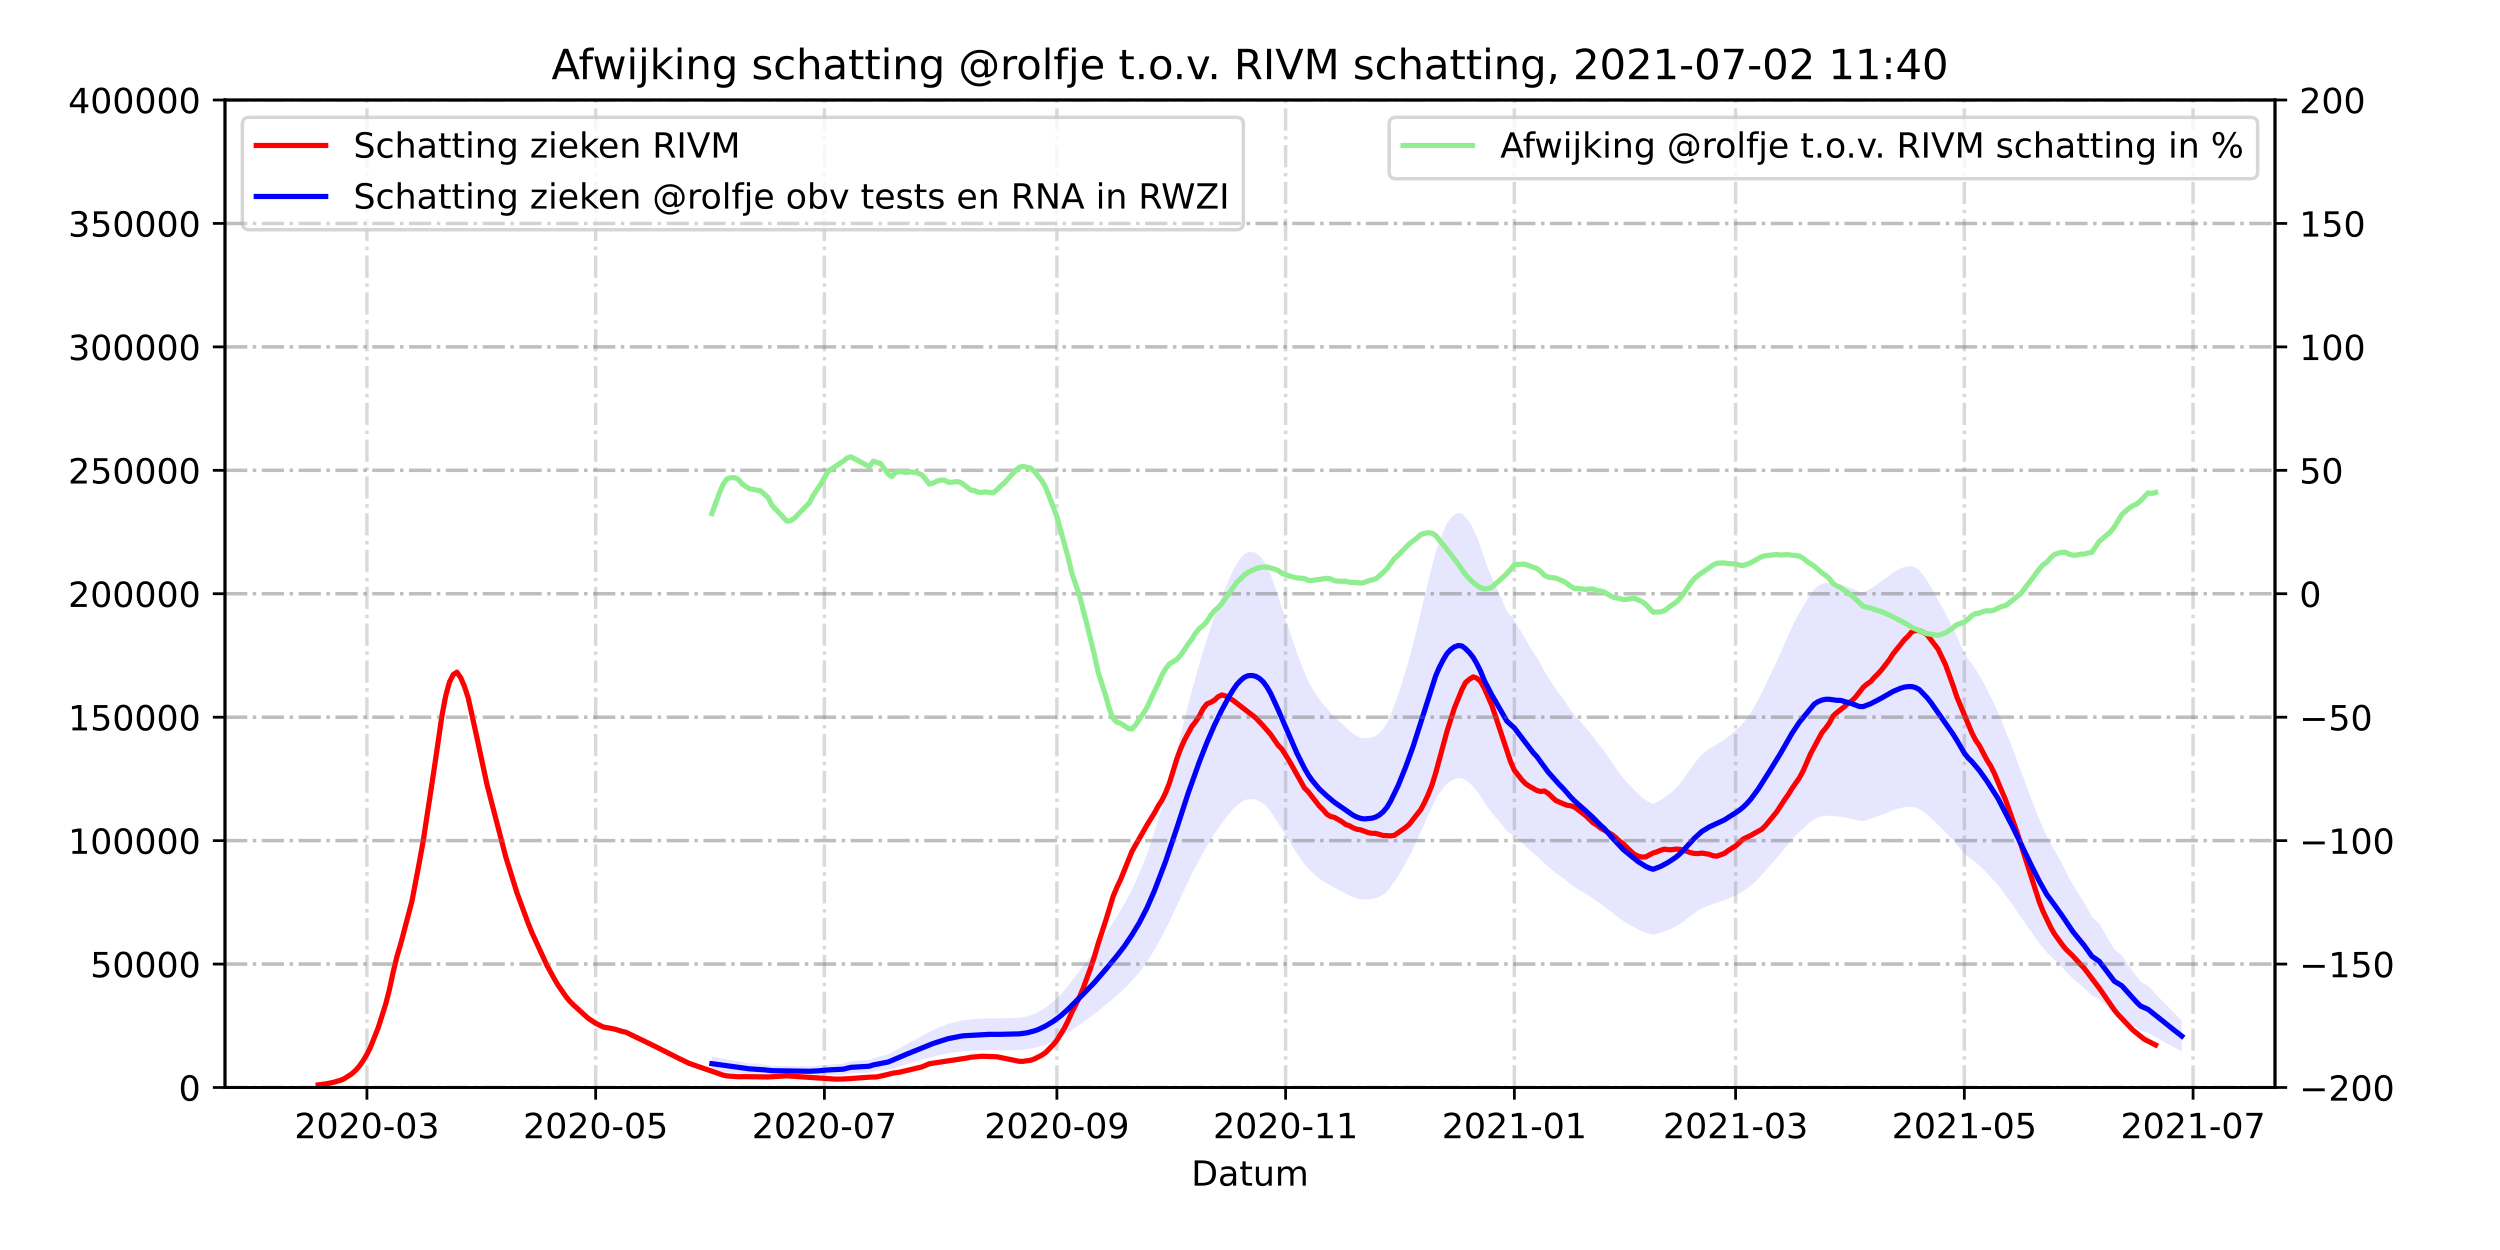 <?xml version="1.0" encoding="utf-8" standalone="no"?>
<!DOCTYPE svg PUBLIC "-//W3C//DTD SVG 1.1//EN"
  "http://www.w3.org/Graphics/SVG/1.1/DTD/svg11.dtd">
<!-- Created with matplotlib (https://matplotlib.org/) -->
<svg height="360pt" version="1.1" viewBox="0 0 720 360" width="720pt" xmlns="http://www.w3.org/2000/svg" xmlns:xlink="http://www.w3.org/1999/xlink">
 <defs>
  <style type="text/css">*{stroke-linecap:butt;stroke-linejoin:round;}</style>
 </defs>
 <g id="figure_1">
  <g id="patch_1">
   <path d="M 0 360 
L 720 360 
L 720 0 
L 0 0 
z
" style="fill:#ffffff;"/>
  </g>
  <g id="axes_1">
   <g id="patch_2">
    <path d="M 64.8 313.2 
L 655.2 313.2 
L 655.2 28.8 
L 64.8 28.8 
z
" style="fill:#ffffff;"/>
   </g>
   <g id="PolyCollection_1">
    <path clip-path="url(#p0fc924ec88)" d="M 205.029 308.392 
L 205.029 308.392 
L 206.109 308.502 
L 207.189 308.613 
L 208.269 308.723 
L 209.349 308.834 
L 210.429 308.944 
L 211.509 309.055 
L 212.589 309.149 
L 213.669 309.24 
L 214.749 309.338 
L 215.829 309.438 
L 219.069 309.542 
L 220.149 309.637 
L 221.228 309.728 
L 222.308 309.81 
L 226.628 309.876 
L 227.708 309.908 
L 228.788 309.918 
L 233.108 309.928 
L 234.188 309.912 
L 235.268 309.858 
L 236.348 309.781 
L 238.507 309.659 
L 242.827 309.507 
L 243.907 309.334 
L 244.987 309.14 
L 250.387 308.909 
L 251.467 308.654 
L 253.626 308.362 
L 255.786 308.061 
L 256.866 307.758 
L 257.946 307.431 
L 259.026 307.105 
L 260.106 306.788 
L 261.186 306.46 
L 262.266 306.145 
L 263.346 305.835 
L 264.426 305.51 
L 265.506 305.189 
L 266.586 304.886 
L 267.666 304.587 
L 268.746 304.32 
L 269.825 304.057 
L 270.905 303.792 
L 271.985 303.555 
L 273.065 303.352 
L 274.145 303.186 
L 275.225 303.043 
L 276.305 302.909 
L 277.385 302.779 
L 279.545 302.673 
L 280.625 302.586 
L 281.705 302.532 
L 282.785 302.512 
L 283.865 302.486 
L 284.945 302.48 
L 286.025 302.5 
L 287.104 302.494 
L 288.184 302.478 
L 289.264 302.463 
L 290.344 302.449 
L 291.424 302.437 
L 292.504 302.413 
L 293.584 302.384 
L 294.664 302.305 
L 295.744 302.18 
L 296.824 301.998 
L 297.904 301.784 
L 298.984 301.52 
L 300.064 301.172 
L 301.144 300.798 
L 302.224 300.37 
L 303.303 299.883 
L 304.383 299.358 
L 305.463 298.761 
L 306.543 298.118 
L 307.623 297.399 
L 308.703 296.667 
L 309.783 295.887 
L 310.863 295.128 
L 311.943 294.383 
L 313.023 293.623 
L 314.103 292.847 
L 315.183 292.04 
L 316.263 291.198 
L 317.343 290.321 
L 318.423 289.412 
L 319.502 288.524 
L 320.582 287.601 
L 321.662 286.667 
L 322.742 285.7 
L 323.822 284.712 
L 324.902 283.631 
L 325.982 282.467 
L 327.062 281.256 
L 328.142 279.967 
L 329.222 278.546 
L 330.302 277.021 
L 331.382 275.349 
L 332.462 273.557 
L 333.542 271.639 
L 334.622 269.67 
L 335.701 267.596 
L 336.781 265.424 
L 337.861 263.161 
L 338.941 260.86 
L 340.021 258.505 
L 341.101 256.157 
L 342.181 253.887 
L 343.261 251.696 
L 344.341 249.572 
L 345.421 247.528 
L 346.501 245.549 
L 347.581 243.668 
L 348.661 241.846 
L 349.741 240.174 
L 350.821 238.586 
L 351.9 237.072 
L 352.98 235.608 
L 354.06 234.271 
L 355.14 233.024 
L 356.22 231.943 
L 357.3 231.132 
L 358.38 230.494 
L 359.46 230.179 
L 360.54 230.134 
L 361.62 230.289 
L 362.7 230.713 
L 363.78 231.396 
L 364.86 232.423 
L 365.94 233.724 
L 367.02 235.3 
L 368.1 237.026 
L 369.179 238.808 
L 370.259 240.567 
L 371.339 242.296 
L 372.419 244.113 
L 373.499 245.782 
L 374.579 247.335 
L 375.659 248.813 
L 376.739 250.121 
L 377.819 251.223 
L 378.899 252.135 
L 379.979 253.028 
L 381.059 253.763 
L 382.139 254.424 
L 383.219 255.077 
L 384.299 255.695 
L 385.378 256.233 
L 386.458 256.745 
L 387.538 257.337 
L 388.618 257.861 
L 389.698 258.31 
L 390.778 258.682 
L 391.858 258.943 
L 392.938 259.058 
L 394.018 258.995 
L 395.098 258.913 
L 396.178 258.685 
L 397.258 258.269 
L 398.338 257.631 
L 399.418 256.732 
L 400.498 255.465 
L 401.577 253.921 
L 402.657 252.343 
L 403.737 250.542 
L 404.817 248.615 
L 405.897 246.6 
L 406.977 244.448 
L 408.057 242.084 
L 409.137 239.625 
L 410.217 237.236 
L 411.297 234.791 
L 412.377 232.475 
L 413.457 230.251 
L 414.537 228.492 
L 415.617 227.021 
L 416.697 225.751 
L 417.776 224.931 
L 418.856 224.383 
L 419.936 224.097 
L 421.016 224.177 
L 422.096 224.751 
L 423.176 225.523 
L 424.256 226.474 
L 425.336 227.776 
L 426.416 229.297 
L 427.496 231.178 
L 428.576 232.693 
L 429.656 234.068 
L 430.736 235.38 
L 431.816 236.642 
L 432.896 237.924 
L 433.975 239.339 
L 436.135 240.708 
L 437.215 241.745 
L 438.295 242.743 
L 439.375 243.698 
L 440.455 244.721 
L 441.535 245.679 
L 442.615 246.495 
L 443.695 247.548 
L 444.775 248.626 
L 445.855 249.599 
L 446.935 250.475 
L 448.015 251.403 
L 449.095 252.142 
L 450.175 252.89 
L 451.254 253.777 
L 452.334 254.627 
L 453.414 255.395 
L 454.494 256.039 
L 455.574 256.734 
L 456.654 257.408 
L 457.734 258.078 
L 458.814 258.799 
L 459.894 259.585 
L 460.974 260.347 
L 462.054 260.992 
L 463.134 261.922 
L 464.214 262.787 
L 465.294 263.607 
L 466.374 264.417 
L 467.453 265.2 
L 468.533 265.874 
L 469.613 266.454 
L 470.693 267.059 
L 471.773 267.657 
L 472.853 268.165 
L 473.933 268.616 
L 475.013 268.959 
L 476.093 269.207 
L 477.173 268.949 
L 478.253 268.637 
L 479.333 268.252 
L 480.413 267.822 
L 481.493 267.353 
L 482.573 266.822 
L 483.652 266.196 
L 484.732 265.444 
L 485.812 264.581 
L 486.892 263.752 
L 487.972 262.954 
L 489.052 262.248 
L 490.132 261.584 
L 491.212 261.104 
L 492.292 260.663 
L 493.372 260.33 
L 494.452 259.973 
L 495.532 259.639 
L 496.612 259.267 
L 497.692 258.804 
L 498.772 258.31 
L 499.851 257.813 
L 500.931 257.306 
L 502.011 256.69 
L 503.091 255.965 
L 504.171 255.12 
L 505.251 254.144 
L 506.331 253.08 
L 507.411 251.92 
L 508.491 250.763 
L 509.571 249.514 
L 510.651 248.294 
L 511.731 247.094 
L 512.811 245.815 
L 513.891 244.453 
L 514.971 243.074 
L 516.05 241.853 
L 517.13 240.656 
L 518.21 239.569 
L 519.29 238.623 
L 520.37 237.636 
L 521.45 236.672 
L 522.53 235.884 
L 523.61 235.414 
L 524.69 235.096 
L 525.77 234.938 
L 526.85 234.934 
L 527.93 235.035 
L 529.01 235.142 
L 530.09 235.156 
L 531.17 235.367 
L 532.249 235.598 
L 533.329 235.82 
L 534.409 236.144 
L 535.489 236.39 
L 536.569 236.411 
L 537.649 236.148 
L 538.729 235.843 
L 539.809 235.46 
L 540.889 235.061 
L 541.969 234.657 
L 543.049 234.194 
L 544.129 233.812 
L 545.209 233.35 
L 546.289 233 
L 547.369 232.71 
L 548.449 232.483 
L 549.528 232.38 
L 550.608 232.372 
L 551.688 232.577 
L 552.768 232.98 
L 553.848 233.722 
L 554.928 234.557 
L 556.008 235.492 
L 557.088 236.555 
L 558.168 237.588 
L 559.248 238.63 
L 560.328 239.672 
L 561.408 240.83 
L 562.488 241.977 
L 563.568 243.191 
L 564.648 244.564 
L 565.727 245.79 
L 566.807 246.752 
L 567.887 247.481 
L 568.967 248.368 
L 570.047 249.286 
L 571.127 250.297 
L 572.207 251.405 
L 573.287 252.565 
L 574.367 253.776 
L 575.447 254.951 
L 576.527 256.386 
L 577.607 257.902 
L 578.687 259.32 
L 579.767 260.823 
L 580.847 262.412 
L 581.926 264.016 
L 583.006 265.499 
L 584.086 267.097 
L 585.166 268.637 
L 586.246 270.161 
L 587.326 271.634 
L 588.406 272.966 
L 589.486 274.307 
L 590.566 275.38 
L 591.646 276.356 
L 592.726 277.384 
L 593.806 278.472 
L 594.886 279.615 
L 595.966 280.767 
L 597.046 281.843 
L 598.125 282.734 
L 599.205 283.654 
L 600.285 284.604 
L 601.365 285.625 
L 602.445 286.735 
L 604.605 287.78 
L 605.685 288.804 
L 606.765 289.838 
L 607.845 290.824 
L 608.925 291.77 
L 611.085 292.686 
L 612.165 293.543 
L 613.245 294.391 
L 614.324 295.25 
L 615.404 296.048 
L 616.484 296.778 
L 618.644 297.443 
L 619.724 298.056 
L 620.804 298.665 
L 621.884 299.313 
L 622.964 299.9 
L 624.044 300.488 
L 625.124 301.075 
L 626.204 301.663 
L 627.284 302.25 
L 628.364 302.838 
L 628.364 302.838 
L 628.364 293.956 
L 627.284 292.865 
L 626.204 291.773 
L 625.124 290.682 
L 624.044 289.591 
L 622.964 288.5 
L 621.884 287.409 
L 620.804 286.206 
L 619.724 285.076 
L 618.644 283.937 
L 616.484 282.703 
L 615.404 281.347 
L 614.324 279.864 
L 613.245 278.269 
L 612.165 276.694 
L 611.085 275.103 
L 608.925 273.401 
L 607.845 271.644 
L 606.765 269.813 
L 605.685 267.894 
L 604.605 265.991 
L 602.445 264.051 
L 601.365 261.988 
L 600.285 260.093 
L 599.205 258.328 
L 598.125 256.621 
L 597.046 254.966 
L 595.966 252.967 
L 594.886 250.827 
L 593.806 248.705 
L 592.726 246.684 
L 591.646 244.775 
L 590.566 242.964 
L 589.486 240.971 
L 588.406 238.48 
L 587.326 236.006 
L 586.246 233.271 
L 585.166 230.44 
L 584.086 227.58 
L 583.006 224.612 
L 581.926 221.857 
L 580.847 218.88 
L 579.767 215.928 
L 578.687 213.137 
L 577.607 210.504 
L 576.527 207.688 
L 575.447 205.023 
L 574.367 202.842 
L 573.287 200.593 
L 572.207 198.437 
L 571.127 196.38 
L 570.047 194.502 
L 568.967 192.798 
L 567.887 191.151 
L 566.807 189.797 
L 565.727 188.009 
L 564.648 185.734 
L 563.568 183.183 
L 562.488 180.929 
L 561.408 178.798 
L 560.328 176.647 
L 559.248 174.713 
L 558.168 172.778 
L 557.088 170.859 
L 556.008 168.885 
L 554.928 167.149 
L 553.848 165.598 
L 552.768 164.219 
L 551.688 163.471 
L 550.608 163.091 
L 549.528 163.105 
L 548.449 163.297 
L 547.369 163.719 
L 546.289 164.257 
L 545.209 164.907 
L 544.129 165.765 
L 543.049 166.474 
L 541.969 167.335 
L 540.889 168.086 
L 539.809 168.825 
L 538.729 169.537 
L 537.649 170.104 
L 536.569 170.592 
L 535.489 170.554 
L 534.409 170.097 
L 533.329 169.494 
L 532.249 169.082 
L 531.17 168.653 
L 530.09 168.262 
L 529.01 168.235 
L 527.93 168.036 
L 526.85 167.849 
L 525.77 167.856 
L 524.69 168.149 
L 523.61 168.741 
L 522.53 169.612 
L 521.45 171.076 
L 520.37 172.867 
L 519.29 174.701 
L 518.21 176.458 
L 517.13 178.476 
L 516.05 180.698 
L 514.971 182.966 
L 513.891 185.527 
L 512.811 188.057 
L 511.731 190.432 
L 510.651 192.661 
L 509.571 194.926 
L 508.491 197.245 
L 507.411 199.394 
L 506.331 201.549 
L 505.251 203.525 
L 504.171 205.338 
L 503.091 206.906 
L 502.011 208.253 
L 500.931 209.398 
L 499.851 210.338 
L 498.772 211.262 
L 497.692 212.179 
L 496.612 213.039 
L 495.532 213.729 
L 494.452 214.35 
L 493.372 215.013 
L 492.292 215.631 
L 491.212 216.45 
L 490.132 217.341 
L 489.052 218.576 
L 487.972 219.886 
L 486.892 221.368 
L 485.812 222.907 
L 484.732 224.51 
L 483.652 225.907 
L 482.573 227.069 
L 481.493 228.055 
L 480.413 228.927 
L 479.333 229.726 
L 478.253 230.439 
L 477.173 231.02 
L 476.093 231.499 
L 475.013 231.039 
L 473.933 230.401 
L 472.853 229.563 
L 471.773 228.619 
L 470.693 227.51 
L 469.613 226.386 
L 468.533 225.309 
L 467.453 224.057 
L 466.374 222.604 
L 465.294 221.098 
L 464.214 219.576 
L 463.134 217.97 
L 462.054 216.242 
L 460.974 215.044 
L 459.894 213.63 
L 458.814 212.169 
L 457.734 210.831 
L 456.654 209.586 
L 455.574 208.335 
L 454.494 207.044 
L 453.414 205.848 
L 452.334 204.422 
L 451.254 202.843 
L 450.175 201.195 
L 449.095 199.807 
L 448.015 198.433 
L 446.935 196.711 
L 445.855 195.084 
L 444.775 193.278 
L 443.695 191.275 
L 442.615 189.319 
L 441.535 187.803 
L 440.455 186.026 
L 439.375 184.124 
L 438.295 182.35 
L 437.215 180.497 
L 436.135 178.571 
L 433.975 176.03 
L 432.896 173.402 
L 431.816 171.021 
L 430.736 168.677 
L 429.656 166.241 
L 428.576 163.687 
L 427.496 160.874 
L 426.416 157.38 
L 425.336 154.556 
L 424.256 152.138 
L 423.176 150.371 
L 422.096 148.938 
L 421.016 147.872 
L 419.936 147.723 
L 418.856 148.255 
L 417.776 149.271 
L 416.697 150.795 
L 415.617 153.153 
L 414.537 155.885 
L 413.457 159.151 
L 412.377 163.281 
L 411.297 167.583 
L 410.217 172.124 
L 409.137 176.561 
L 408.057 181.128 
L 406.977 185.517 
L 405.897 189.515 
L 404.817 193.256 
L 403.737 196.835 
L 402.657 200.179 
L 401.577 203.11 
L 400.498 205.977 
L 399.418 208.331 
L 398.338 210.001 
L 397.258 211.185 
L 396.178 211.958 
L 395.098 212.382 
L 394.018 212.534 
L 392.938 212.651 
L 391.858 212.436 
L 390.778 211.952 
L 389.698 211.261 
L 388.618 210.427 
L 387.538 209.455 
L 386.458 208.356 
L 385.378 207.404 
L 384.299 206.405 
L 383.219 205.258 
L 382.139 204.045 
L 381.059 202.818 
L 379.979 201.451 
L 378.899 199.793 
L 377.819 198.1 
L 376.739 196.052 
L 375.659 193.623 
L 374.579 190.879 
L 373.499 187.995 
L 372.419 184.895 
L 371.339 181.521 
L 370.259 178.311 
L 369.179 175.043 
L 368.1 171.734 
L 367.02 168.529 
L 365.94 165.601 
L 364.86 163.185 
L 363.78 161.279 
L 362.7 160.009 
L 361.62 159.223 
L 360.54 158.935 
L 359.46 159.019 
L 358.38 159.603 
L 357.3 160.787 
L 356.22 162.295 
L 355.14 164.302 
L 354.06 166.617 
L 352.98 169.101 
L 351.9 171.819 
L 350.821 174.632 
L 349.741 177.58 
L 348.661 180.686 
L 347.581 184.068 
L 346.501 187.562 
L 345.421 191.237 
L 344.341 195.033 
L 343.261 198.978 
L 342.181 203.047 
L 341.101 207.263 
L 340.021 211.623 
L 338.941 215.998 
L 337.861 220.27 
L 336.781 224.472 
L 335.701 228.507 
L 334.622 232.359 
L 333.542 236.016 
L 332.462 239.578 
L 331.382 242.905 
L 330.302 246.011 
L 329.222 248.842 
L 328.142 251.482 
L 327.062 253.876 
L 325.982 256.124 
L 324.902 258.287 
L 323.822 260.294 
L 322.742 262.128 
L 321.662 263.925 
L 320.582 265.66 
L 319.502 267.374 
L 318.423 269.022 
L 317.343 270.71 
L 316.263 272.339 
L 315.183 273.903 
L 314.103 275.402 
L 313.023 276.842 
L 311.943 278.254 
L 310.863 279.638 
L 309.783 281.048 
L 308.703 282.495 
L 307.623 283.855 
L 306.543 285.191 
L 305.463 286.385 
L 304.383 287.494 
L 303.303 288.468 
L 302.224 289.373 
L 301.144 290.168 
L 300.064 290.861 
L 298.984 291.508 
L 297.904 291.998 
L 296.824 292.396 
L 295.744 292.735 
L 294.664 292.966 
L 293.584 293.113 
L 292.504 293.168 
L 291.424 293.212 
L 290.344 293.234 
L 289.264 293.26 
L 288.184 293.288 
L 287.104 293.317 
L 286.025 293.328 
L 284.945 293.291 
L 283.865 293.302 
L 282.785 293.35 
L 281.705 293.387 
L 280.625 293.488 
L 279.545 293.65 
L 277.385 293.847 
L 276.305 294.088 
L 275.225 294.337 
L 274.145 294.602 
L 273.065 294.912 
L 271.985 295.289 
L 270.905 295.728 
L 269.825 296.221 
L 268.746 296.708 
L 267.666 297.205 
L 266.586 297.76 
L 265.506 298.322 
L 264.426 298.918 
L 263.346 299.522 
L 262.266 300.098 
L 261.186 300.683 
L 260.106 301.292 
L 259.026 301.881 
L 257.946 302.485 
L 256.866 303.093 
L 255.786 303.657 
L 253.626 304.215 
L 251.467 304.757 
L 250.387 305.23 
L 244.987 305.661 
L 243.907 306.02 
L 242.827 306.342 
L 238.507 306.624 
L 236.348 306.851 
L 235.268 306.993 
L 234.188 307.095 
L 233.108 307.123 
L 228.788 307.104 
L 227.708 307.086 
L 226.628 307.027 
L 222.308 306.904 
L 221.228 306.753 
L 220.149 306.584 
L 219.069 306.406 
L 215.829 306.214 
L 214.749 306.027 
L 213.669 305.846 
L 212.589 305.677 
L 211.509 305.502 
L 210.429 305.297 
L 209.349 305.092 
L 208.269 304.886 
L 207.189 304.681 
L 206.109 304.476 
L 205.029 304.271 
z
" style="fill:#0000ff;fill-opacity:0.1;"/>
   </g>
   <g id="matplotlib.axis_1">
    <g id="xtick_1">
     <g id="line2d_1">
      <path clip-path="url(#p0fc924ec88)" d="M 105.676 313.2 
L 105.676 28.8 
" style="fill:none;stroke:#808080;stroke-dasharray:6.4,1.6,1,1.6;stroke-dashoffset:0;stroke-opacity:0.3;"/>
     </g>
     <g id="line2d_2">
      <defs>
       <path d="M 0 0 
L 0 3.5 
" id="mf6c3c30e7d" style="stroke:#000000;stroke-width:0.8;"/>
      </defs>
      <g>
       <use style="stroke:#000000;stroke-width:0.8;" x="105.676" xlink:href="#mf6c3c30e7d" y="313.2"/>
      </g>
     </g>
     <g id="text_1">
      <!-- 2020-03 -->
      <g transform="translate(84.784 327.798)scale(0.1 -0.1)">
       <defs>
        <path d="M 19.188 8.297 
L 53.609 8.297 
L 53.609 0 
L 7.328 0 
L 7.328 8.297 
Q 12.938 14.109 22.625 23.891 
Q 32.328 33.688 34.812 36.531 
Q 39.547 41.844 41.422 45.531 
Q 43.312 49.219 43.312 52.781 
Q 43.312 58.594 39.234 62.25 
Q 35.156 65.922 28.609 65.922 
Q 23.969 65.922 18.812 64.312 
Q 13.672 62.703 7.812 59.422 
L 7.812 69.391 
Q 13.766 71.781 18.938 73 
Q 24.125 74.219 28.422 74.219 
Q 39.75 74.219 46.484 68.547 
Q 53.219 62.891 53.219 53.422 
Q 53.219 48.922 51.531 44.891 
Q 49.859 40.875 45.406 35.406 
Q 44.188 33.984 37.641 27.219 
Q 31.109 20.453 19.188 8.297 
z
" id="DejaVuSans-50"/>
        <path d="M 31.781 66.406 
Q 24.172 66.406 20.328 58.906 
Q 16.5 51.422 16.5 36.375 
Q 16.5 21.391 20.328 13.891 
Q 24.172 6.391 31.781 6.391 
Q 39.453 6.391 43.281 13.891 
Q 47.125 21.391 47.125 36.375 
Q 47.125 51.422 43.281 58.906 
Q 39.453 66.406 31.781 66.406 
z
M 31.781 74.219 
Q 44.047 74.219 50.516 64.516 
Q 56.984 54.828 56.984 36.375 
Q 56.984 17.969 50.516 8.266 
Q 44.047 -1.422 31.781 -1.422 
Q 19.531 -1.422 13.062 8.266 
Q 6.594 17.969 6.594 36.375 
Q 6.594 54.828 13.062 64.516 
Q 19.531 74.219 31.781 74.219 
z
" id="DejaVuSans-48"/>
        <path d="M 4.891 31.391 
L 31.203 31.391 
L 31.203 23.391 
L 4.891 23.391 
z
" id="DejaVuSans-45"/>
        <path d="M 40.578 39.312 
Q 47.656 37.797 51.625 33 
Q 55.609 28.219 55.609 21.188 
Q 55.609 10.406 48.188 4.484 
Q 40.766 -1.422 27.094 -1.422 
Q 22.516 -1.422 17.656 -0.516 
Q 12.797 0.391 7.625 2.203 
L 7.625 11.719 
Q 11.719 9.328 16.594 8.109 
Q 21.484 6.891 26.812 6.891 
Q 36.078 6.891 40.938 10.547 
Q 45.797 14.203 45.797 21.188 
Q 45.797 27.641 41.281 31.266 
Q 36.766 34.906 28.719 34.906 
L 20.219 34.906 
L 20.219 43.016 
L 29.109 43.016 
Q 36.375 43.016 40.234 45.922 
Q 44.094 48.828 44.094 54.297 
Q 44.094 59.906 40.109 62.906 
Q 36.141 65.922 28.719 65.922 
Q 24.656 65.922 20.016 65.031 
Q 15.375 64.156 9.812 62.312 
L 9.812 71.094 
Q 15.438 72.656 20.344 73.438 
Q 25.25 74.219 29.594 74.219 
Q 40.828 74.219 47.359 69.109 
Q 53.906 64.016 53.906 55.328 
Q 53.906 49.266 50.438 45.094 
Q 46.969 40.922 40.578 39.312 
z
" id="DejaVuSans-51"/>
       </defs>
       <use xlink:href="#DejaVuSans-50"/>
       <use x="63.623" xlink:href="#DejaVuSans-48"/>
       <use x="127.246" xlink:href="#DejaVuSans-50"/>
       <use x="190.869" xlink:href="#DejaVuSans-48"/>
       <use x="254.492" xlink:href="#DejaVuSans-45"/>
       <use x="290.576" xlink:href="#DejaVuSans-48"/>
       <use x="354.199" xlink:href="#DejaVuSans-51"/>
      </g>
     </g>
    </g>
    <g id="xtick_2">
     <g id="line2d_3">
      <path clip-path="url(#p0fc924ec88)" d="M 171.551 313.2 
L 171.551 28.8 
" style="fill:none;stroke:#808080;stroke-dasharray:6.4,1.6,1,1.6;stroke-dashoffset:0;stroke-opacity:0.3;"/>
     </g>
     <g id="line2d_4">
      <g>
       <use style="stroke:#000000;stroke-width:0.8;" x="171.551" xlink:href="#mf6c3c30e7d" y="313.2"/>
      </g>
     </g>
     <g id="text_2">
      <!-- 2020-05 -->
      <g transform="translate(150.66 327.798)scale(0.1 -0.1)">
       <defs>
        <path d="M 10.797 72.906 
L 49.516 72.906 
L 49.516 64.594 
L 19.828 64.594 
L 19.828 46.734 
Q 21.969 47.469 24.109 47.828 
Q 26.266 48.188 28.422 48.188 
Q 40.625 48.188 47.75 41.5 
Q 54.891 34.812 54.891 23.391 
Q 54.891 11.625 47.562 5.094 
Q 40.234 -1.422 26.906 -1.422 
Q 22.312 -1.422 17.547 -0.641 
Q 12.797 0.141 7.719 1.703 
L 7.719 11.625 
Q 12.109 9.234 16.797 8.062 
Q 21.484 6.891 26.703 6.891 
Q 35.156 6.891 40.078 11.328 
Q 45.016 15.766 45.016 23.391 
Q 45.016 31 40.078 35.438 
Q 35.156 39.891 26.703 39.891 
Q 22.75 39.891 18.812 39.016 
Q 14.891 38.141 10.797 36.281 
z
" id="DejaVuSans-53"/>
       </defs>
       <use xlink:href="#DejaVuSans-50"/>
       <use x="63.623" xlink:href="#DejaVuSans-48"/>
       <use x="127.246" xlink:href="#DejaVuSans-50"/>
       <use x="190.869" xlink:href="#DejaVuSans-48"/>
       <use x="254.492" xlink:href="#DejaVuSans-45"/>
       <use x="290.576" xlink:href="#DejaVuSans-48"/>
       <use x="354.199" xlink:href="#DejaVuSans-53"/>
      </g>
     </g>
    </g>
    <g id="xtick_3">
     <g id="line2d_5">
      <path clip-path="url(#p0fc924ec88)" d="M 237.427 313.2 
L 237.427 28.8 
" style="fill:none;stroke:#808080;stroke-dasharray:6.4,1.6,1,1.6;stroke-dashoffset:0;stroke-opacity:0.3;"/>
     </g>
     <g id="line2d_6">
      <g>
       <use style="stroke:#000000;stroke-width:0.8;" x="237.427" xlink:href="#mf6c3c30e7d" y="313.2"/>
      </g>
     </g>
     <g id="text_3">
      <!-- 2020-07 -->
      <g transform="translate(216.536 327.798)scale(0.1 -0.1)">
       <defs>
        <path d="M 8.203 72.906 
L 55.078 72.906 
L 55.078 68.703 
L 28.609 0 
L 18.312 0 
L 43.219 64.594 
L 8.203 64.594 
z
" id="DejaVuSans-55"/>
       </defs>
       <use xlink:href="#DejaVuSans-50"/>
       <use x="63.623" xlink:href="#DejaVuSans-48"/>
       <use x="127.246" xlink:href="#DejaVuSans-50"/>
       <use x="190.869" xlink:href="#DejaVuSans-48"/>
       <use x="254.492" xlink:href="#DejaVuSans-45"/>
       <use x="290.576" xlink:href="#DejaVuSans-48"/>
       <use x="354.199" xlink:href="#DejaVuSans-55"/>
      </g>
     </g>
    </g>
    <g id="xtick_4">
     <g id="line2d_7">
      <path clip-path="url(#p0fc924ec88)" d="M 304.383 313.2 
L 304.383 28.8 
" style="fill:none;stroke:#808080;stroke-dasharray:6.4,1.6,1,1.6;stroke-dashoffset:0;stroke-opacity:0.3;"/>
     </g>
     <g id="line2d_8">
      <g>
       <use style="stroke:#000000;stroke-width:0.8;" x="304.383" xlink:href="#mf6c3c30e7d" y="313.2"/>
      </g>
     </g>
     <g id="text_4">
      <!-- 2020-09 -->
      <g transform="translate(283.492 327.798)scale(0.1 -0.1)">
       <defs>
        <path d="M 10.984 1.516 
L 10.984 10.5 
Q 14.703 8.734 18.5 7.812 
Q 22.312 6.891 25.984 6.891 
Q 35.75 6.891 40.891 13.453 
Q 46.047 20.016 46.781 33.406 
Q 43.953 29.203 39.594 26.953 
Q 35.25 24.703 29.984 24.703 
Q 19.047 24.703 12.672 31.312 
Q 6.297 37.938 6.297 49.422 
Q 6.297 60.641 12.938 67.422 
Q 19.578 74.219 30.609 74.219 
Q 43.266 74.219 49.922 64.516 
Q 56.594 54.828 56.594 36.375 
Q 56.594 19.141 48.406 8.859 
Q 40.234 -1.422 26.422 -1.422 
Q 22.703 -1.422 18.891 -0.688 
Q 15.094 0.047 10.984 1.516 
z
M 30.609 32.422 
Q 37.25 32.422 41.125 36.953 
Q 45.016 41.5 45.016 49.422 
Q 45.016 57.281 41.125 61.844 
Q 37.25 66.406 30.609 66.406 
Q 23.969 66.406 20.094 61.844 
Q 16.219 57.281 16.219 49.422 
Q 16.219 41.5 20.094 36.953 
Q 23.969 32.422 30.609 32.422 
z
" id="DejaVuSans-57"/>
       </defs>
       <use xlink:href="#DejaVuSans-50"/>
       <use x="63.623" xlink:href="#DejaVuSans-48"/>
       <use x="127.246" xlink:href="#DejaVuSans-50"/>
       <use x="190.869" xlink:href="#DejaVuSans-48"/>
       <use x="254.492" xlink:href="#DejaVuSans-45"/>
       <use x="290.576" xlink:href="#DejaVuSans-48"/>
       <use x="354.199" xlink:href="#DejaVuSans-57"/>
      </g>
     </g>
    </g>
    <g id="xtick_5">
     <g id="line2d_9">
      <path clip-path="url(#p0fc924ec88)" d="M 370.259 313.2 
L 370.259 28.8 
" style="fill:none;stroke:#808080;stroke-dasharray:6.4,1.6,1,1.6;stroke-dashoffset:0;stroke-opacity:0.3;"/>
     </g>
     <g id="line2d_10">
      <g>
       <use style="stroke:#000000;stroke-width:0.8;" x="370.259" xlink:href="#mf6c3c30e7d" y="313.2"/>
      </g>
     </g>
     <g id="text_5">
      <!-- 2020-11 -->
      <g transform="translate(349.368 327.798)scale(0.1 -0.1)">
       <defs>
        <path d="M 12.406 8.297 
L 28.516 8.297 
L 28.516 63.922 
L 10.984 60.406 
L 10.984 69.391 
L 28.422 72.906 
L 38.281 72.906 
L 38.281 8.297 
L 54.391 8.297 
L 54.391 0 
L 12.406 0 
z
" id="DejaVuSans-49"/>
       </defs>
       <use xlink:href="#DejaVuSans-50"/>
       <use x="63.623" xlink:href="#DejaVuSans-48"/>
       <use x="127.246" xlink:href="#DejaVuSans-50"/>
       <use x="190.869" xlink:href="#DejaVuSans-48"/>
       <use x="254.492" xlink:href="#DejaVuSans-45"/>
       <use x="290.576" xlink:href="#DejaVuSans-49"/>
       <use x="354.199" xlink:href="#DejaVuSans-49"/>
      </g>
     </g>
    </g>
    <g id="xtick_6">
     <g id="line2d_11">
      <path clip-path="url(#p0fc924ec88)" d="M 436.135 313.2 
L 436.135 28.8 
" style="fill:none;stroke:#808080;stroke-dasharray:6.4,1.6,1,1.6;stroke-dashoffset:0;stroke-opacity:0.3;"/>
     </g>
     <g id="line2d_12">
      <g>
       <use style="stroke:#000000;stroke-width:0.8;" x="436.135" xlink:href="#mf6c3c30e7d" y="313.2"/>
      </g>
     </g>
     <g id="text_6">
      <!-- 2021-01 -->
      <g transform="translate(415.244 327.798)scale(0.1 -0.1)">
       <use xlink:href="#DejaVuSans-50"/>
       <use x="63.623" xlink:href="#DejaVuSans-48"/>
       <use x="127.246" xlink:href="#DejaVuSans-50"/>
       <use x="190.869" xlink:href="#DejaVuSans-49"/>
       <use x="254.492" xlink:href="#DejaVuSans-45"/>
       <use x="290.576" xlink:href="#DejaVuSans-48"/>
       <use x="354.199" xlink:href="#DejaVuSans-49"/>
      </g>
     </g>
    </g>
    <g id="xtick_7">
     <g id="line2d_13">
      <path clip-path="url(#p0fc924ec88)" d="M 499.851 313.2 
L 499.851 28.8 
" style="fill:none;stroke:#808080;stroke-dasharray:6.4,1.6,1,1.6;stroke-dashoffset:0;stroke-opacity:0.3;"/>
     </g>
     <g id="line2d_14">
      <g>
       <use style="stroke:#000000;stroke-width:0.8;" x="499.851" xlink:href="#mf6c3c30e7d" y="313.2"/>
      </g>
     </g>
     <g id="text_7">
      <!-- 2021-03 -->
      <g transform="translate(478.96 327.798)scale(0.1 -0.1)">
       <use xlink:href="#DejaVuSans-50"/>
       <use x="63.623" xlink:href="#DejaVuSans-48"/>
       <use x="127.246" xlink:href="#DejaVuSans-50"/>
       <use x="190.869" xlink:href="#DejaVuSans-49"/>
       <use x="254.492" xlink:href="#DejaVuSans-45"/>
       <use x="290.576" xlink:href="#DejaVuSans-48"/>
       <use x="354.199" xlink:href="#DejaVuSans-51"/>
      </g>
     </g>
    </g>
    <g id="xtick_8">
     <g id="line2d_15">
      <path clip-path="url(#p0fc924ec88)" d="M 565.727 313.2 
L 565.727 28.8 
" style="fill:none;stroke:#808080;stroke-dasharray:6.4,1.6,1,1.6;stroke-dashoffset:0;stroke-opacity:0.3;"/>
     </g>
     <g id="line2d_16">
      <g>
       <use style="stroke:#000000;stroke-width:0.8;" x="565.727" xlink:href="#mf6c3c30e7d" y="313.2"/>
      </g>
     </g>
     <g id="text_8">
      <!-- 2021-05 -->
      <g transform="translate(544.836 327.798)scale(0.1 -0.1)">
       <use xlink:href="#DejaVuSans-50"/>
       <use x="63.623" xlink:href="#DejaVuSans-48"/>
       <use x="127.246" xlink:href="#DejaVuSans-50"/>
       <use x="190.869" xlink:href="#DejaVuSans-49"/>
       <use x="254.492" xlink:href="#DejaVuSans-45"/>
       <use x="290.576" xlink:href="#DejaVuSans-48"/>
       <use x="354.199" xlink:href="#DejaVuSans-53"/>
      </g>
     </g>
    </g>
    <g id="xtick_9">
     <g id="line2d_17">
      <path clip-path="url(#p0fc924ec88)" d="M 631.603 313.2 
L 631.603 28.8 
" style="fill:none;stroke:#808080;stroke-dasharray:6.4,1.6,1,1.6;stroke-dashoffset:0;stroke-opacity:0.3;"/>
     </g>
     <g id="line2d_18">
      <g>
       <use style="stroke:#000000;stroke-width:0.8;" x="631.603" xlink:href="#mf6c3c30e7d" y="313.2"/>
      </g>
     </g>
     <g id="text_9">
      <!-- 2021-07 -->
      <g transform="translate(610.712 327.798)scale(0.1 -0.1)">
       <use xlink:href="#DejaVuSans-50"/>
       <use x="63.623" xlink:href="#DejaVuSans-48"/>
       <use x="127.246" xlink:href="#DejaVuSans-50"/>
       <use x="190.869" xlink:href="#DejaVuSans-49"/>
       <use x="254.492" xlink:href="#DejaVuSans-45"/>
       <use x="290.576" xlink:href="#DejaVuSans-48"/>
       <use x="354.199" xlink:href="#DejaVuSans-55"/>
      </g>
     </g>
    </g>
    <g id="text_10">
     <!-- Datum -->
     <g transform="translate(343.087 341.477)scale(0.1 -0.1)">
      <defs>
       <path d="M 19.672 64.797 
L 19.672 8.109 
L 31.594 8.109 
Q 46.688 8.109 53.688 14.938 
Q 60.688 21.781 60.688 36.531 
Q 60.688 51.172 53.688 57.984 
Q 46.688 64.797 31.594 64.797 
z
M 9.812 72.906 
L 30.078 72.906 
Q 51.266 72.906 61.172 64.094 
Q 71.094 55.281 71.094 36.531 
Q 71.094 17.672 61.125 8.828 
Q 51.172 0 30.078 0 
L 9.812 0 
z
" id="DejaVuSans-68"/>
       <path d="M 34.281 27.484 
Q 23.391 27.484 19.188 25 
Q 14.984 22.516 14.984 16.5 
Q 14.984 11.719 18.141 8.906 
Q 21.297 6.109 26.703 6.109 
Q 34.188 6.109 38.703 11.406 
Q 43.219 16.703 43.219 25.484 
L 43.219 27.484 
z
M 52.203 31.203 
L 52.203 0 
L 43.219 0 
L 43.219 8.297 
Q 40.141 3.328 35.547 0.953 
Q 30.953 -1.422 24.312 -1.422 
Q 15.922 -1.422 10.953 3.297 
Q 6 8.016 6 15.922 
Q 6 25.141 12.172 29.828 
Q 18.359 34.516 30.609 34.516 
L 43.219 34.516 
L 43.219 35.406 
Q 43.219 41.609 39.141 45 
Q 35.062 48.391 27.688 48.391 
Q 23 48.391 18.547 47.266 
Q 14.109 46.141 10.016 43.891 
L 10.016 52.203 
Q 14.938 54.109 19.578 55.047 
Q 24.219 56 28.609 56 
Q 40.484 56 46.344 49.844 
Q 52.203 43.703 52.203 31.203 
z
" id="DejaVuSans-97"/>
       <path d="M 18.312 70.219 
L 18.312 54.688 
L 36.812 54.688 
L 36.812 47.703 
L 18.312 47.703 
L 18.312 18.016 
Q 18.312 11.328 20.141 9.422 
Q 21.969 7.516 27.594 7.516 
L 36.812 7.516 
L 36.812 0 
L 27.594 0 
Q 17.188 0 13.234 3.875 
Q 9.281 7.766 9.281 18.016 
L 9.281 47.703 
L 2.688 47.703 
L 2.688 54.688 
L 9.281 54.688 
L 9.281 70.219 
z
" id="DejaVuSans-116"/>
       <path d="M 8.5 21.578 
L 8.5 54.688 
L 17.484 54.688 
L 17.484 21.922 
Q 17.484 14.156 20.5 10.266 
Q 23.531 6.391 29.594 6.391 
Q 36.859 6.391 41.078 11.031 
Q 45.312 15.672 45.312 23.688 
L 45.312 54.688 
L 54.297 54.688 
L 54.297 0 
L 45.312 0 
L 45.312 8.406 
Q 42.047 3.422 37.719 1 
Q 33.406 -1.422 27.688 -1.422 
Q 18.266 -1.422 13.375 4.438 
Q 8.5 10.297 8.5 21.578 
z
M 31.109 56 
z
" id="DejaVuSans-117"/>
       <path d="M 52 44.188 
Q 55.375 50.25 60.062 53.125 
Q 64.75 56 71.094 56 
Q 79.641 56 84.281 50.016 
Q 88.922 44.047 88.922 33.016 
L 88.922 0 
L 79.891 0 
L 79.891 32.719 
Q 79.891 40.578 77.094 44.375 
Q 74.312 48.188 68.609 48.188 
Q 61.625 48.188 57.562 43.547 
Q 53.516 38.922 53.516 30.906 
L 53.516 0 
L 44.484 0 
L 44.484 32.719 
Q 44.484 40.625 41.703 44.406 
Q 38.922 48.188 33.109 48.188 
Q 26.219 48.188 22.156 43.531 
Q 18.109 38.875 18.109 30.906 
L 18.109 0 
L 9.078 0 
L 9.078 54.688 
L 18.109 54.688 
L 18.109 46.188 
Q 21.188 51.219 25.484 53.609 
Q 29.781 56 35.688 56 
Q 41.656 56 45.828 52.969 
Q 50 49.953 52 44.188 
z
" id="DejaVuSans-109"/>
      </defs>
      <use xlink:href="#DejaVuSans-68"/>
      <use x="77.002" xlink:href="#DejaVuSans-97"/>
      <use x="138.281" xlink:href="#DejaVuSans-116"/>
      <use x="177.49" xlink:href="#DejaVuSans-117"/>
      <use x="240.869" xlink:href="#DejaVuSans-109"/>
     </g>
    </g>
   </g>
   <g id="matplotlib.axis_2">
    <g id="ytick_1">
     <g id="line2d_19">
      <path clip-path="url(#p0fc924ec88)" d="M 64.8 313.2 
L 655.2 313.2 
" style="fill:none;stroke:#808080;stroke-dasharray:6.4,1.6,1,1.6;stroke-dashoffset:0;stroke-opacity:0.3;"/>
     </g>
     <g id="line2d_20">
      <defs>
       <path d="M 0 0 
L -3.5 0 
" id="mef0212d8b9" style="stroke:#000000;stroke-width:0.8;"/>
      </defs>
      <g>
       <use style="stroke:#000000;stroke-width:0.8;" x="64.8" xlink:href="#mef0212d8b9" y="313.2"/>
      </g>
     </g>
     <g id="text_11">
      <!-- 0 -->
      <g transform="translate(51.438 316.999)scale(0.1 -0.1)">
       <use xlink:href="#DejaVuSans-48"/>
      </g>
     </g>
    </g>
    <g id="ytick_2">
     <g id="line2d_21">
      <path clip-path="url(#p0fc924ec88)" d="M 64.8 277.65 
L 655.2 277.65 
" style="fill:none;stroke:#808080;stroke-dasharray:6.4,1.6,1,1.6;stroke-dashoffset:0;stroke-opacity:0.3;"/>
     </g>
     <g id="line2d_22">
      <g>
       <use style="stroke:#000000;stroke-width:0.8;" x="64.8" xlink:href="#mef0212d8b9" y="277.65"/>
      </g>
     </g>
     <g id="text_12">
      <!-- 50000 -->
      <g transform="translate(25.988 281.449)scale(0.1 -0.1)">
       <use xlink:href="#DejaVuSans-53"/>
       <use x="63.623" xlink:href="#DejaVuSans-48"/>
       <use x="127.246" xlink:href="#DejaVuSans-48"/>
       <use x="190.869" xlink:href="#DejaVuSans-48"/>
       <use x="254.492" xlink:href="#DejaVuSans-48"/>
      </g>
     </g>
    </g>
    <g id="ytick_3">
     <g id="line2d_23">
      <path clip-path="url(#p0fc924ec88)" d="M 64.8 242.1 
L 655.2 242.1 
" style="fill:none;stroke:#808080;stroke-dasharray:6.4,1.6,1,1.6;stroke-dashoffset:0;stroke-opacity:0.3;"/>
     </g>
     <g id="line2d_24">
      <g>
       <use style="stroke:#000000;stroke-width:0.8;" x="64.8" xlink:href="#mef0212d8b9" y="242.1"/>
      </g>
     </g>
     <g id="text_13">
      <!-- 100000 -->
      <g transform="translate(19.625 245.899)scale(0.1 -0.1)">
       <use xlink:href="#DejaVuSans-49"/>
       <use x="63.623" xlink:href="#DejaVuSans-48"/>
       <use x="127.246" xlink:href="#DejaVuSans-48"/>
       <use x="190.869" xlink:href="#DejaVuSans-48"/>
       <use x="254.492" xlink:href="#DejaVuSans-48"/>
       <use x="318.115" xlink:href="#DejaVuSans-48"/>
      </g>
     </g>
    </g>
    <g id="ytick_4">
     <g id="line2d_25">
      <path clip-path="url(#p0fc924ec88)" d="M 64.8 206.55 
L 655.2 206.55 
" style="fill:none;stroke:#808080;stroke-dasharray:6.4,1.6,1,1.6;stroke-dashoffset:0;stroke-opacity:0.3;"/>
     </g>
     <g id="line2d_26">
      <g>
       <use style="stroke:#000000;stroke-width:0.8;" x="64.8" xlink:href="#mef0212d8b9" y="206.55"/>
      </g>
     </g>
     <g id="text_14">
      <!-- 150000 -->
      <g transform="translate(19.625 210.349)scale(0.1 -0.1)">
       <use xlink:href="#DejaVuSans-49"/>
       <use x="63.623" xlink:href="#DejaVuSans-53"/>
       <use x="127.246" xlink:href="#DejaVuSans-48"/>
       <use x="190.869" xlink:href="#DejaVuSans-48"/>
       <use x="254.492" xlink:href="#DejaVuSans-48"/>
       <use x="318.115" xlink:href="#DejaVuSans-48"/>
      </g>
     </g>
    </g>
    <g id="ytick_5">
     <g id="line2d_27">
      <path clip-path="url(#p0fc924ec88)" d="M 64.8 171 
L 655.2 171 
" style="fill:none;stroke:#808080;stroke-dasharray:6.4,1.6,1,1.6;stroke-dashoffset:0;stroke-opacity:0.3;"/>
     </g>
     <g id="line2d_28">
      <g>
       <use style="stroke:#000000;stroke-width:0.8;" x="64.8" xlink:href="#mef0212d8b9" y="171"/>
      </g>
     </g>
     <g id="text_15">
      <!-- 200000 -->
      <g transform="translate(19.625 174.799)scale(0.1 -0.1)">
       <use xlink:href="#DejaVuSans-50"/>
       <use x="63.623" xlink:href="#DejaVuSans-48"/>
       <use x="127.246" xlink:href="#DejaVuSans-48"/>
       <use x="190.869" xlink:href="#DejaVuSans-48"/>
       <use x="254.492" xlink:href="#DejaVuSans-48"/>
       <use x="318.115" xlink:href="#DejaVuSans-48"/>
      </g>
     </g>
    </g>
    <g id="ytick_6">
     <g id="line2d_29">
      <path clip-path="url(#p0fc924ec88)" d="M 64.8 135.45 
L 655.2 135.45 
" style="fill:none;stroke:#808080;stroke-dasharray:6.4,1.6,1,1.6;stroke-dashoffset:0;stroke-opacity:0.3;"/>
     </g>
     <g id="line2d_30">
      <g>
       <use style="stroke:#000000;stroke-width:0.8;" x="64.8" xlink:href="#mef0212d8b9" y="135.45"/>
      </g>
     </g>
     <g id="text_16">
      <!-- 250000 -->
      <g transform="translate(19.625 139.249)scale(0.1 -0.1)">
       <use xlink:href="#DejaVuSans-50"/>
       <use x="63.623" xlink:href="#DejaVuSans-53"/>
       <use x="127.246" xlink:href="#DejaVuSans-48"/>
       <use x="190.869" xlink:href="#DejaVuSans-48"/>
       <use x="254.492" xlink:href="#DejaVuSans-48"/>
       <use x="318.115" xlink:href="#DejaVuSans-48"/>
      </g>
     </g>
    </g>
    <g id="ytick_7">
     <g id="line2d_31">
      <path clip-path="url(#p0fc924ec88)" d="M 64.8 99.9 
L 655.2 99.9 
" style="fill:none;stroke:#808080;stroke-dasharray:6.4,1.6,1,1.6;stroke-dashoffset:0;stroke-opacity:0.3;"/>
     </g>
     <g id="line2d_32">
      <g>
       <use style="stroke:#000000;stroke-width:0.8;" x="64.8" xlink:href="#mef0212d8b9" y="99.9"/>
      </g>
     </g>
     <g id="text_17">
      <!-- 300000 -->
      <g transform="translate(19.625 103.699)scale(0.1 -0.1)">
       <use xlink:href="#DejaVuSans-51"/>
       <use x="63.623" xlink:href="#DejaVuSans-48"/>
       <use x="127.246" xlink:href="#DejaVuSans-48"/>
       <use x="190.869" xlink:href="#DejaVuSans-48"/>
       <use x="254.492" xlink:href="#DejaVuSans-48"/>
       <use x="318.115" xlink:href="#DejaVuSans-48"/>
      </g>
     </g>
    </g>
    <g id="ytick_8">
     <g id="line2d_33">
      <path clip-path="url(#p0fc924ec88)" d="M 64.8 64.35 
L 655.2 64.35 
" style="fill:none;stroke:#808080;stroke-dasharray:6.4,1.6,1,1.6;stroke-dashoffset:0;stroke-opacity:0.3;"/>
     </g>
     <g id="line2d_34">
      <g>
       <use style="stroke:#000000;stroke-width:0.8;" x="64.8" xlink:href="#mef0212d8b9" y="64.35"/>
      </g>
     </g>
     <g id="text_18">
      <!-- 350000 -->
      <g transform="translate(19.625 68.149)scale(0.1 -0.1)">
       <use xlink:href="#DejaVuSans-51"/>
       <use x="63.623" xlink:href="#DejaVuSans-53"/>
       <use x="127.246" xlink:href="#DejaVuSans-48"/>
       <use x="190.869" xlink:href="#DejaVuSans-48"/>
       <use x="254.492" xlink:href="#DejaVuSans-48"/>
       <use x="318.115" xlink:href="#DejaVuSans-48"/>
      </g>
     </g>
    </g>
    <g id="ytick_9">
     <g id="line2d_35">
      <path clip-path="url(#p0fc924ec88)" d="M 64.8 28.8 
L 655.2 28.8 
" style="fill:none;stroke:#808080;stroke-dasharray:6.4,1.6,1,1.6;stroke-dashoffset:0;stroke-opacity:0.3;"/>
     </g>
     <g id="line2d_36">
      <g>
       <use style="stroke:#000000;stroke-width:0.8;" x="64.8" xlink:href="#mef0212d8b9" y="28.8"/>
      </g>
     </g>
     <g id="text_19">
      <!-- 400000 -->
      <g transform="translate(19.625 32.599)scale(0.1 -0.1)">
       <defs>
        <path d="M 37.797 64.312 
L 12.891 25.391 
L 37.797 25.391 
z
M 35.203 72.906 
L 47.609 72.906 
L 47.609 25.391 
L 58.016 25.391 
L 58.016 17.188 
L 47.609 17.188 
L 47.609 0 
L 37.797 0 
L 37.797 17.188 
L 4.891 17.188 
L 4.891 26.703 
z
" id="DejaVuSans-52"/>
       </defs>
       <use xlink:href="#DejaVuSans-52"/>
       <use x="63.623" xlink:href="#DejaVuSans-48"/>
       <use x="127.246" xlink:href="#DejaVuSans-48"/>
       <use x="190.869" xlink:href="#DejaVuSans-48"/>
       <use x="254.492" xlink:href="#DejaVuSans-48"/>
       <use x="318.115" xlink:href="#DejaVuSans-48"/>
      </g>
     </g>
    </g>
   </g>
   <g id="line2d_37">
    <path clip-path="url(#p0fc924ec88)" d="M 91.636 312.442 
L 93.796 312.162 
L 95.956 311.726 
L 98.116 311.11 
L 99.196 310.63 
L 101.356 309.225 
L 102.436 308.256 
L 103.516 307.015 
L 104.596 305.481 
L 105.676 303.635 
L 106.755 301.45 
L 108.915 296 
L 111.075 289.211 
L 112.155 285.006 
L 113.235 279.934 
L 114.315 275.485 
L 115.395 271.887 
L 118.635 259.553 
L 120.795 248.205 
L 121.875 242.247 
L 125.114 220.967 
L 127.274 206.17 
L 128.354 200.449 
L 129.434 196.477 
L 130.514 194.302 
L 131.594 193.583 
L 132.674 195.155 
L 133.754 197.684 
L 134.834 200.945 
L 136.994 210.781 
L 140.233 225.865 
L 142.393 234.225 
L 145.633 246.696 
L 148.873 257.113 
L 152.113 265.891 
L 153.193 268.603 
L 157.512 278.016 
L 159.672 281.967 
L 160.752 283.787 
L 162.912 286.901 
L 163.992 288.256 
L 165.072 289.344 
L 167.232 291.306 
L 169.392 293.269 
L 171.551 294.7 
L 173.711 295.771 
L 175.871 296.153 
L 176.951 296.365 
L 179.111 297.025 
L 180.191 297.25 
L 188.83 301.434 
L 195.31 304.724 
L 197.47 305.756 
L 198.55 306.276 
L 208.269 309.641 
L 209.349 309.868 
L 212.589 310.1 
L 214.749 310.08 
L 221.228 310.172 
L 226.628 309.848 
L 229.868 310.072 
L 240.667 310.787 
L 242.827 310.755 
L 247.147 310.473 
L 250.387 310.227 
L 252.547 310.155 
L 255.786 309.418 
L 256.866 309.116 
L 259.026 308.805 
L 265.506 307.268 
L 267.666 306.357 
L 278.465 304.71 
L 279.545 304.48 
L 282.785 304.199 
L 287.104 304.345 
L 293.584 305.668 
L 294.664 305.664 
L 296.824 305.343 
L 297.904 304.97 
L 300.064 303.874 
L 301.144 303.117 
L 303.303 300.898 
L 304.383 299.592 
L 306.543 296.092 
L 307.623 293.94 
L 308.703 291.53 
L 310.863 287.22 
L 311.943 284.643 
L 314.103 278.748 
L 315.183 275.481 
L 316.263 271.785 
L 318.423 265.21 
L 320.582 258.154 
L 321.662 255.566 
L 322.742 253.301 
L 324.902 247.927 
L 325.982 245.242 
L 330.302 237.658 
L 332.462 234.167 
L 333.542 232.16 
L 334.622 230.493 
L 335.701 228.283 
L 336.781 225.556 
L 338.941 218.537 
L 340.021 215.643 
L 341.101 213.168 
L 343.261 209.189 
L 344.341 207.844 
L 345.421 206.193 
L 346.501 204.101 
L 347.581 202.72 
L 348.661 202.293 
L 349.741 201.66 
L 350.821 200.657 
L 351.9 200.141 
L 352.98 200.43 
L 355.14 201.713 
L 361.62 206.719 
L 363.78 209.006 
L 365.94 211.507 
L 368.1 214.646 
L 369.179 215.738 
L 371.339 219.181 
L 375.659 226.907 
L 376.739 227.982 
L 379.979 232.158 
L 381.059 233.222 
L 382.139 234.484 
L 383.219 235.158 
L 384.299 235.394 
L 386.458 236.628 
L 387.538 237.455 
L 388.618 237.811 
L 389.698 238.421 
L 390.778 238.828 
L 391.858 238.988 
L 394.018 239.793 
L 395.098 240 
L 396.178 240.009 
L 398.338 240.615 
L 400.498 240.726 
L 401.577 240.577 
L 404.817 238.318 
L 405.897 237.352 
L 409.137 233.23 
L 410.217 231.225 
L 411.297 228.873 
L 412.377 226.175 
L 413.457 222.705 
L 416.697 210.746 
L 418.856 203.951 
L 421.016 198.648 
L 422.096 196.531 
L 423.176 195.654 
L 424.256 194.943 
L 425.336 195.318 
L 426.416 196.277 
L 427.496 198.234 
L 429.656 203.154 
L 435.055 219.4 
L 436.135 221.823 
L 438.295 224.604 
L 439.375 225.717 
L 440.455 226.432 
L 442.615 227.662 
L 443.695 227.948 
L 444.775 227.804 
L 445.855 228.484 
L 448.015 230.516 
L 450.175 231.48 
L 451.254 231.897 
L 452.334 232.059 
L 453.414 232.4 
L 455.574 234.059 
L 456.654 234.878 
L 458.814 236.976 
L 459.894 237.616 
L 460.974 238.514 
L 464.214 240.322 
L 465.294 241.188 
L 466.374 242.21 
L 467.453 242.992 
L 469.613 245.098 
L 470.693 246.052 
L 471.773 246.561 
L 472.853 246.85 
L 473.933 246.795 
L 476.093 245.659 
L 477.173 245.334 
L 478.253 244.879 
L 479.333 244.555 
L 480.413 244.717 
L 481.493 244.712 
L 482.573 244.539 
L 483.652 244.601 
L 484.732 244.814 
L 486.892 245.571 
L 487.972 245.794 
L 489.052 245.839 
L 490.132 245.686 
L 492.292 246.042 
L 493.372 246.454 
L 494.452 246.574 
L 496.612 245.785 
L 497.692 244.984 
L 499.851 243.646 
L 502.011 241.664 
L 504.171 240.633 
L 507.411 238.812 
L 508.491 237.748 
L 511.731 233.769 
L 513.891 230.427 
L 514.971 228.903 
L 516.05 227.158 
L 518.21 224.043 
L 519.29 222.039 
L 521.45 217.086 
L 524.69 211.044 
L 525.77 209.744 
L 526.85 208.249 
L 527.93 206.198 
L 529.01 205.22 
L 531.17 203.54 
L 532.249 202.521 
L 533.329 201.835 
L 534.409 200.765 
L 536.569 197.997 
L 537.649 197.038 
L 538.729 196.321 
L 539.809 195.082 
L 540.889 194.034 
L 541.969 192.813 
L 544.129 189.999 
L 545.209 188.301 
L 548.449 184.266 
L 549.528 183.202 
L 550.608 181.957 
L 551.688 181.553 
L 552.768 181.629 
L 553.848 182.08 
L 554.928 182.691 
L 558.168 186.96 
L 560.328 191.504 
L 562.488 197.451 
L 563.568 200.707 
L 567.887 211.015 
L 568.967 213.152 
L 570.047 214.709 
L 572.207 218.842 
L 573.287 220.534 
L 574.367 222.713 
L 576.527 227.875 
L 577.607 230.392 
L 580.847 239.547 
L 587.326 259.779 
L 588.406 262.479 
L 590.566 267.021 
L 591.646 268.924 
L 593.806 271.915 
L 594.886 273.277 
L 597.046 275.395 
L 599.205 277.762 
L 600.285 278.907 
L 604.605 284.606 
L 608.925 290.866 
L 610.005 292.182 
L 614.324 296.717 
L 617.564 299.305 
L 620.804 300.956 
L 620.804 300.956 
" style="fill:none;stroke:#ff0000;stroke-linecap:square;stroke-width:1.5;"/>
   </g>
   <g id="line2d_38">
    <path clip-path="url(#p0fc924ec88)" d="M 205.029 306.331 
L 215.829 307.826 
L 220.149 308.111 
L 222.308 308.357 
L 233.108 308.525 
L 235.268 308.426 
L 238.507 308.142 
L 242.827 307.925 
L 244.987 307.4 
L 250.387 307.07 
L 251.467 306.705 
L 255.786 305.859 
L 261.186 303.571 
L 268.746 300.514 
L 273.065 299.132 
L 276.305 298.498 
L 277.385 298.313 
L 284.945 297.885 
L 288.184 297.883 
L 293.584 297.749 
L 295.744 297.458 
L 297.904 296.891 
L 298.984 296.514 
L 301.144 295.483 
L 303.303 294.176 
L 305.463 292.573 
L 307.623 290.627 
L 311.943 286.318 
L 315.183 282.971 
L 318.423 279.217 
L 321.662 275.296 
L 323.822 272.503 
L 325.982 269.295 
L 328.142 265.725 
L 330.302 261.516 
L 332.462 256.568 
L 335.701 248.051 
L 338.941 238.429 
L 342.181 228.467 
L 345.421 219.382 
L 347.581 213.868 
L 349.741 208.877 
L 351.9 204.445 
L 354.06 200.444 
L 355.14 198.663 
L 356.22 197.119 
L 357.3 195.959 
L 358.38 195.048 
L 359.46 194.599 
L 360.54 194.535 
L 361.62 194.756 
L 362.7 195.361 
L 363.78 196.338 
L 364.86 197.804 
L 365.94 199.663 
L 368.1 204.38 
L 373.499 216.888 
L 375.659 221.218 
L 376.739 223.086 
L 377.819 224.662 
L 379.979 227.24 
L 382.139 229.235 
L 384.299 231.05 
L 389.698 234.785 
L 390.778 235.317 
L 391.858 235.689 
L 392.938 235.854 
L 395.098 235.648 
L 396.178 235.321 
L 397.258 234.727 
L 398.338 233.816 
L 399.418 232.532 
L 400.498 230.721 
L 402.657 226.261 
L 404.817 220.936 
L 406.977 214.982 
L 413.457 194.701 
L 414.537 192.189 
L 415.617 190.087 
L 416.697 188.273 
L 417.776 187.101 
L 418.856 186.319 
L 419.936 185.91 
L 421.016 186.025 
L 422.096 186.844 
L 423.176 187.947 
L 424.256 189.306 
L 425.336 191.166 
L 426.416 193.338 
L 427.496 196.026 
L 429.656 200.154 
L 433.975 207.685 
L 436.135 209.639 
L 439.375 213.911 
L 441.535 216.741 
L 442.615 217.907 
L 445.855 222.342 
L 449.095 225.974 
L 450.175 227.042 
L 452.334 229.525 
L 453.414 230.621 
L 456.654 233.497 
L 458.814 235.484 
L 460.974 237.695 
L 462.054 238.617 
L 464.214 241.181 
L 467.453 244.628 
L 469.613 246.42 
L 471.773 248.138 
L 473.933 249.509 
L 475.013 249.999 
L 476.093 250.353 
L 478.253 249.538 
L 480.413 248.374 
L 482.573 246.945 
L 483.652 246.052 
L 484.732 244.977 
L 487.972 241.42 
L 490.132 239.463 
L 492.292 238.147 
L 496.612 236.153 
L 499.851 234.075 
L 500.931 233.352 
L 502.011 232.471 
L 503.091 231.436 
L 504.171 230.229 
L 506.331 227.315 
L 509.571 222.22 
L 512.811 216.936 
L 516.05 211.276 
L 518.21 208.014 
L 522.53 202.748 
L 523.61 202.077 
L 524.69 201.622 
L 525.77 201.397 
L 526.85 201.392 
L 529.01 201.689 
L 530.09 201.709 
L 533.329 202.657 
L 535.489 203.472 
L 536.569 203.502 
L 538.729 202.69 
L 541.969 200.996 
L 545.209 199.129 
L 547.369 198.214 
L 548.449 197.89 
L 549.528 197.742 
L 550.608 197.731 
L 551.688 198.024 
L 552.768 198.599 
L 554.928 200.853 
L 556.008 202.188 
L 562.488 211.453 
L 563.568 213.187 
L 565.727 216.9 
L 566.807 218.275 
L 567.887 219.316 
L 570.047 221.894 
L 572.207 224.921 
L 575.447 229.987 
L 579.767 238.375 
L 585.166 249.539 
L 587.326 253.82 
L 589.486 257.639 
L 591.646 260.565 
L 593.806 263.589 
L 597.046 268.404 
L 600.285 272.349 
L 602.445 275.393 
L 604.605 276.885 
L 608.925 282.585 
L 611.085 283.895 
L 615.404 288.698 
L 616.484 289.74 
L 618.644 290.69 
L 626.204 296.718 
L 628.364 298.397 
L 628.364 298.397 
" style="fill:none;stroke:#0000ff;stroke-linecap:square;stroke-width:1.5;"/>
   </g>
   <g id="patch_3">
    <path d="M 64.8 313.2 
L 64.8 28.8 
" style="fill:none;stroke:#000000;stroke-linecap:square;stroke-linejoin:miter;stroke-width:0.8;"/>
   </g>
   <g id="patch_4">
    <path d="M 655.2 313.2 
L 655.2 28.8 
" style="fill:none;stroke:#000000;stroke-linecap:square;stroke-linejoin:miter;stroke-width:0.8;"/>
   </g>
   <g id="patch_5">
    <path d="M 64.8 313.2 
L 655.2 313.2 
" style="fill:none;stroke:#000000;stroke-linecap:square;stroke-linejoin:miter;stroke-width:0.8;"/>
   </g>
   <g id="patch_6">
    <path d="M 64.8 28.8 
L 655.2 28.8 
" style="fill:none;stroke:#000000;stroke-linecap:square;stroke-linejoin:miter;stroke-width:0.8;"/>
   </g>
   <g id="legend_1">
    <g id="patch_7">
     <path d="M 71.8 66.156 
L 356.086 66.156 
Q 358.086 66.156 358.086 64.156 
L 358.086 35.8 
Q 358.086 33.8 356.086 33.8 
L 71.8 33.8 
Q 69.8 33.8 69.8 35.8 
L 69.8 64.156 
Q 69.8 66.156 71.8 66.156 
z
" style="fill:#ffffff;opacity:0.8;stroke:#cccccc;stroke-linejoin:miter;"/>
    </g>
    <g id="line2d_39">
     <path d="M 73.8 41.898 
L 93.8 41.898 
" style="fill:none;stroke:#ff0000;stroke-linecap:square;stroke-width:1.5;"/>
    </g>
    <g id="line2d_40"/>
    <g id="text_20">
     <!-- Schatting zieken RIVM -->
     <g transform="translate(101.8 45.398)scale(0.1 -0.1)">
      <defs>
       <path d="M 53.516 70.516 
L 53.516 60.891 
Q 47.906 63.578 42.922 64.891 
Q 37.938 66.219 33.297 66.219 
Q 25.25 66.219 20.875 63.094 
Q 16.5 59.969 16.5 54.203 
Q 16.5 49.359 19.406 46.891 
Q 22.312 44.438 30.422 42.922 
L 36.375 41.703 
Q 47.406 39.594 52.656 34.297 
Q 57.906 29 57.906 20.125 
Q 57.906 9.516 50.797 4.047 
Q 43.703 -1.422 29.984 -1.422 
Q 24.812 -1.422 18.969 -0.25 
Q 13.141 0.922 6.891 3.219 
L 6.891 13.375 
Q 12.891 10.016 18.656 8.297 
Q 24.422 6.594 29.984 6.594 
Q 38.422 6.594 43.016 9.906 
Q 47.609 13.234 47.609 19.391 
Q 47.609 24.75 44.312 27.781 
Q 41.016 30.812 33.5 32.328 
L 27.484 33.5 
Q 16.453 35.688 11.516 40.375 
Q 6.594 45.062 6.594 53.422 
Q 6.594 63.094 13.406 68.656 
Q 20.219 74.219 32.172 74.219 
Q 37.312 74.219 42.625 73.281 
Q 47.953 72.359 53.516 70.516 
z
" id="DejaVuSans-83"/>
       <path d="M 48.781 52.594 
L 48.781 44.188 
Q 44.969 46.297 41.141 47.344 
Q 37.312 48.391 33.406 48.391 
Q 24.656 48.391 19.812 42.844 
Q 14.984 37.312 14.984 27.297 
Q 14.984 17.281 19.812 11.734 
Q 24.656 6.203 33.406 6.203 
Q 37.312 6.203 41.141 7.25 
Q 44.969 8.297 48.781 10.406 
L 48.781 2.094 
Q 45.016 0.344 40.984 -0.531 
Q 36.969 -1.422 32.422 -1.422 
Q 20.062 -1.422 12.781 6.344 
Q 5.516 14.109 5.516 27.297 
Q 5.516 40.672 12.859 48.328 
Q 20.219 56 33.016 56 
Q 37.156 56 41.109 55.141 
Q 45.062 54.297 48.781 52.594 
z
" id="DejaVuSans-99"/>
       <path d="M 54.891 33.016 
L 54.891 0 
L 45.906 0 
L 45.906 32.719 
Q 45.906 40.484 42.875 44.328 
Q 39.844 48.188 33.797 48.188 
Q 26.516 48.188 22.312 43.547 
Q 18.109 38.922 18.109 30.906 
L 18.109 0 
L 9.078 0 
L 9.078 75.984 
L 18.109 75.984 
L 18.109 46.188 
Q 21.344 51.125 25.703 53.562 
Q 30.078 56 35.797 56 
Q 45.219 56 50.047 50.172 
Q 54.891 44.344 54.891 33.016 
z
" id="DejaVuSans-104"/>
       <path d="M 9.422 54.688 
L 18.406 54.688 
L 18.406 0 
L 9.422 0 
z
M 9.422 75.984 
L 18.406 75.984 
L 18.406 64.594 
L 9.422 64.594 
z
" id="DejaVuSans-105"/>
       <path d="M 54.891 33.016 
L 54.891 0 
L 45.906 0 
L 45.906 32.719 
Q 45.906 40.484 42.875 44.328 
Q 39.844 48.188 33.797 48.188 
Q 26.516 48.188 22.312 43.547 
Q 18.109 38.922 18.109 30.906 
L 18.109 0 
L 9.078 0 
L 9.078 54.688 
L 18.109 54.688 
L 18.109 46.188 
Q 21.344 51.125 25.703 53.562 
Q 30.078 56 35.797 56 
Q 45.219 56 50.047 50.172 
Q 54.891 44.344 54.891 33.016 
z
" id="DejaVuSans-110"/>
       <path d="M 45.406 27.984 
Q 45.406 37.75 41.375 43.109 
Q 37.359 48.484 30.078 48.484 
Q 22.859 48.484 18.828 43.109 
Q 14.797 37.75 14.797 27.984 
Q 14.797 18.266 18.828 12.891 
Q 22.859 7.516 30.078 7.516 
Q 37.359 7.516 41.375 12.891 
Q 45.406 18.266 45.406 27.984 
z
M 54.391 6.781 
Q 54.391 -7.172 48.188 -13.984 
Q 42 -20.797 29.203 -20.797 
Q 24.469 -20.797 20.266 -20.094 
Q 16.062 -19.391 12.109 -17.922 
L 12.109 -9.188 
Q 16.062 -11.328 19.922 -12.344 
Q 23.781 -13.375 27.781 -13.375 
Q 36.625 -13.375 41.016 -8.766 
Q 45.406 -4.156 45.406 5.172 
L 45.406 9.625 
Q 42.625 4.781 38.281 2.391 
Q 33.938 0 27.875 0 
Q 17.828 0 11.672 7.656 
Q 5.516 15.328 5.516 27.984 
Q 5.516 40.672 11.672 48.328 
Q 17.828 56 27.875 56 
Q 33.938 56 38.281 53.609 
Q 42.625 51.219 45.406 46.391 
L 45.406 54.688 
L 54.391 54.688 
z
" id="DejaVuSans-103"/>
       <path id="DejaVuSans-32"/>
       <path d="M 5.516 54.688 
L 48.188 54.688 
L 48.188 46.484 
L 14.406 7.172 
L 48.188 7.172 
L 48.188 0 
L 4.297 0 
L 4.297 8.203 
L 38.094 47.516 
L 5.516 47.516 
z
" id="DejaVuSans-122"/>
       <path d="M 56.203 29.594 
L 56.203 25.203 
L 14.891 25.203 
Q 15.484 15.922 20.484 11.062 
Q 25.484 6.203 34.422 6.203 
Q 39.594 6.203 44.453 7.469 
Q 49.312 8.734 54.109 11.281 
L 54.109 2.781 
Q 49.266 0.734 44.188 -0.344 
Q 39.109 -1.422 33.891 -1.422 
Q 20.797 -1.422 13.156 6.188 
Q 5.516 13.812 5.516 26.812 
Q 5.516 40.234 12.766 48.109 
Q 20.016 56 32.328 56 
Q 43.359 56 49.781 48.891 
Q 56.203 41.797 56.203 29.594 
z
M 47.219 32.234 
Q 47.125 39.594 43.094 43.984 
Q 39.062 48.391 32.422 48.391 
Q 24.906 48.391 20.391 44.141 
Q 15.875 39.891 15.188 32.172 
z
" id="DejaVuSans-101"/>
       <path d="M 9.078 75.984 
L 18.109 75.984 
L 18.109 31.109 
L 44.922 54.688 
L 56.391 54.688 
L 27.391 29.109 
L 57.625 0 
L 45.906 0 
L 18.109 26.703 
L 18.109 0 
L 9.078 0 
z
" id="DejaVuSans-107"/>
       <path d="M 44.391 34.188 
Q 47.562 33.109 50.562 29.594 
Q 53.562 26.078 56.594 19.922 
L 66.609 0 
L 56 0 
L 46.688 18.703 
Q 43.062 26.031 39.672 28.422 
Q 36.281 30.812 30.422 30.812 
L 19.672 30.812 
L 19.672 0 
L 9.812 0 
L 9.812 72.906 
L 32.078 72.906 
Q 44.578 72.906 50.734 67.672 
Q 56.891 62.453 56.891 51.906 
Q 56.891 45.016 53.688 40.469 
Q 50.484 35.938 44.391 34.188 
z
M 19.672 64.797 
L 19.672 38.922 
L 32.078 38.922 
Q 39.203 38.922 42.844 42.219 
Q 46.484 45.516 46.484 51.906 
Q 46.484 58.297 42.844 61.547 
Q 39.203 64.797 32.078 64.797 
z
" id="DejaVuSans-82"/>
       <path d="M 9.812 72.906 
L 19.672 72.906 
L 19.672 0 
L 9.812 0 
z
" id="DejaVuSans-73"/>
       <path d="M 28.609 0 
L 0.781 72.906 
L 11.078 72.906 
L 34.188 11.531 
L 57.328 72.906 
L 67.578 72.906 
L 39.797 0 
z
" id="DejaVuSans-86"/>
       <path d="M 9.812 72.906 
L 24.516 72.906 
L 43.109 23.297 
L 61.812 72.906 
L 76.516 72.906 
L 76.516 0 
L 66.891 0 
L 66.891 64.016 
L 48.094 14.016 
L 38.188 14.016 
L 19.391 64.016 
L 19.391 0 
L 9.812 0 
z
" id="DejaVuSans-77"/>
      </defs>
      <use xlink:href="#DejaVuSans-83"/>
      <use x="63.477" xlink:href="#DejaVuSans-99"/>
      <use x="118.457" xlink:href="#DejaVuSans-104"/>
      <use x="181.836" xlink:href="#DejaVuSans-97"/>
      <use x="243.115" xlink:href="#DejaVuSans-116"/>
      <use x="282.324" xlink:href="#DejaVuSans-116"/>
      <use x="321.533" xlink:href="#DejaVuSans-105"/>
      <use x="349.316" xlink:href="#DejaVuSans-110"/>
      <use x="412.695" xlink:href="#DejaVuSans-103"/>
      <use x="476.172" xlink:href="#DejaVuSans-32"/>
      <use x="507.959" xlink:href="#DejaVuSans-122"/>
      <use x="560.449" xlink:href="#DejaVuSans-105"/>
      <use x="588.232" xlink:href="#DejaVuSans-101"/>
      <use x="649.756" xlink:href="#DejaVuSans-107"/>
      <use x="704.041" xlink:href="#DejaVuSans-101"/>
      <use x="765.564" xlink:href="#DejaVuSans-110"/>
      <use x="828.943" xlink:href="#DejaVuSans-32"/>
      <use x="860.73" xlink:href="#DejaVuSans-82"/>
      <use x="930.213" xlink:href="#DejaVuSans-73"/>
      <use x="959.705" xlink:href="#DejaVuSans-86"/>
      <use x="1028.113" xlink:href="#DejaVuSans-77"/>
     </g>
    </g>
    <g id="line2d_41">
     <path d="M 73.8 56.577 
L 93.8 56.577 
" style="fill:none;stroke:#0000ff;stroke-linecap:square;stroke-width:1.5;"/>
    </g>
    <g id="line2d_42"/>
    <g id="text_21">
     <!-- Schatting zieken @rolfje obv tests en RNA in RWZI -->
     <g transform="translate(101.8 60.077)scale(0.1 -0.1)">
      <defs>
       <path d="M 37.203 26.219 
Q 37.203 19.234 40.672 15.25 
Q 44.141 11.281 50.203 11.281 
Q 56.203 11.281 59.641 15.281 
Q 63.094 19.281 63.094 26.219 
Q 63.094 33.062 59.578 37.078 
Q 56.062 41.109 50.094 41.109 
Q 44.188 41.109 40.688 37.109 
Q 37.203 33.109 37.203 26.219 
z
M 63.812 11.625 
Q 60.891 7.859 57.109 6.078 
Q 53.328 4.297 48.297 4.297 
Q 39.891 4.297 34.641 10.375 
Q 29.391 16.453 29.391 26.219 
Q 29.391 35.984 34.656 42.078 
Q 39.938 48.188 48.297 48.188 
Q 53.328 48.188 57.125 46.359 
Q 60.938 44.531 63.812 40.828 
L 63.812 47.219 
L 70.797 47.219 
L 70.797 11.281 
Q 77.938 12.359 81.953 17.797 
Q 85.984 23.25 85.984 31.891 
Q 85.984 37.109 84.438 41.703 
Q 82.906 46.297 79.781 50.203 
Q 74.703 56.594 67.406 59.984 
Q 60.109 63.375 51.516 63.375 
Q 45.516 63.375 39.984 61.781 
Q 34.469 60.203 29.781 57.078 
Q 22.125 52.094 17.797 44.016 
Q 13.484 35.938 13.484 26.516 
Q 13.484 18.75 16.281 11.953 
Q 19.094 5.172 24.422 0 
Q 29.547 -5.078 36.281 -7.734 
Q 43.016 -10.406 50.688 -10.406 
Q 56.984 -10.406 63.062 -8.281 
Q 69.141 -6.156 74.219 -2.203 
L 78.609 -7.625 
Q 72.516 -12.359 65.312 -14.875 
Q 58.109 -17.391 50.688 -17.391 
Q 41.656 -17.391 33.641 -14.188 
Q 25.641 -10.984 19.391 -4.891 
Q 13.141 1.219 9.859 9.25 
Q 6.594 17.281 6.594 26.516 
Q 6.594 35.406 9.906 43.453 
Q 13.234 51.516 19.391 57.625 
Q 25.688 63.812 33.938 67.109 
Q 42.188 70.406 51.422 70.406 
Q 61.766 70.406 70.625 66.156 
Q 79.5 61.922 85.5 54.109 
Q 89.156 49.312 91.078 43.703 
Q 93.016 38.094 93.016 32.078 
Q 93.016 19.234 85.25 11.812 
Q 77.484 4.391 63.812 4.109 
z
" id="DejaVuSans-64"/>
       <path d="M 41.109 46.297 
Q 39.594 47.172 37.812 47.578 
Q 36.031 48 33.891 48 
Q 26.266 48 22.188 43.047 
Q 18.109 38.094 18.109 28.812 
L 18.109 0 
L 9.078 0 
L 9.078 54.688 
L 18.109 54.688 
L 18.109 46.188 
Q 20.953 51.172 25.484 53.578 
Q 30.031 56 36.531 56 
Q 37.453 56 38.578 55.875 
Q 39.703 55.766 41.062 55.516 
z
" id="DejaVuSans-114"/>
       <path d="M 30.609 48.391 
Q 23.391 48.391 19.188 42.75 
Q 14.984 37.109 14.984 27.297 
Q 14.984 17.484 19.156 11.844 
Q 23.344 6.203 30.609 6.203 
Q 37.797 6.203 41.984 11.859 
Q 46.188 17.531 46.188 27.297 
Q 46.188 37.016 41.984 42.703 
Q 37.797 48.391 30.609 48.391 
z
M 30.609 56 
Q 42.328 56 49.016 48.375 
Q 55.719 40.766 55.719 27.297 
Q 55.719 13.875 49.016 6.219 
Q 42.328 -1.422 30.609 -1.422 
Q 18.844 -1.422 12.172 6.219 
Q 5.516 13.875 5.516 27.297 
Q 5.516 40.766 12.172 48.375 
Q 18.844 56 30.609 56 
z
" id="DejaVuSans-111"/>
       <path d="M 9.422 75.984 
L 18.406 75.984 
L 18.406 0 
L 9.422 0 
z
" id="DejaVuSans-108"/>
       <path d="M 37.109 75.984 
L 37.109 68.5 
L 28.516 68.5 
Q 23.688 68.5 21.797 66.547 
Q 19.922 64.594 19.922 59.516 
L 19.922 54.688 
L 34.719 54.688 
L 34.719 47.703 
L 19.922 47.703 
L 19.922 0 
L 10.891 0 
L 10.891 47.703 
L 2.297 47.703 
L 2.297 54.688 
L 10.891 54.688 
L 10.891 58.5 
Q 10.891 67.625 15.141 71.797 
Q 19.391 75.984 28.609 75.984 
z
" id="DejaVuSans-102"/>
       <path d="M 9.422 54.688 
L 18.406 54.688 
L 18.406 -0.984 
Q 18.406 -11.422 14.422 -16.109 
Q 10.453 -20.797 1.609 -20.797 
L -1.812 -20.797 
L -1.812 -13.188 
L 0.594 -13.188 
Q 5.719 -13.188 7.562 -10.812 
Q 9.422 -8.453 9.422 -0.984 
z
M 9.422 75.984 
L 18.406 75.984 
L 18.406 64.594 
L 9.422 64.594 
z
" id="DejaVuSans-106"/>
       <path d="M 48.688 27.297 
Q 48.688 37.203 44.609 42.844 
Q 40.531 48.484 33.406 48.484 
Q 26.266 48.484 22.188 42.844 
Q 18.109 37.203 18.109 27.297 
Q 18.109 17.391 22.188 11.75 
Q 26.266 6.109 33.406 6.109 
Q 40.531 6.109 44.609 11.75 
Q 48.688 17.391 48.688 27.297 
z
M 18.109 46.391 
Q 20.953 51.266 25.266 53.625 
Q 29.594 56 35.594 56 
Q 45.562 56 51.781 48.094 
Q 58.016 40.188 58.016 27.297 
Q 58.016 14.406 51.781 6.484 
Q 45.562 -1.422 35.594 -1.422 
Q 29.594 -1.422 25.266 0.953 
Q 20.953 3.328 18.109 8.203 
L 18.109 0 
L 9.078 0 
L 9.078 75.984 
L 18.109 75.984 
z
" id="DejaVuSans-98"/>
       <path d="M 2.984 54.688 
L 12.5 54.688 
L 29.594 8.797 
L 46.688 54.688 
L 56.203 54.688 
L 35.688 0 
L 23.484 0 
z
" id="DejaVuSans-118"/>
       <path d="M 44.281 53.078 
L 44.281 44.578 
Q 40.484 46.531 36.375 47.5 
Q 32.281 48.484 27.875 48.484 
Q 21.188 48.484 17.844 46.438 
Q 14.5 44.391 14.5 40.281 
Q 14.5 37.156 16.891 35.375 
Q 19.281 33.594 26.516 31.984 
L 29.594 31.297 
Q 39.156 29.25 43.188 25.516 
Q 47.219 21.781 47.219 15.094 
Q 47.219 7.469 41.188 3.016 
Q 35.156 -1.422 24.609 -1.422 
Q 20.219 -1.422 15.453 -0.562 
Q 10.688 0.297 5.422 2 
L 5.422 11.281 
Q 10.406 8.688 15.234 7.391 
Q 20.062 6.109 24.812 6.109 
Q 31.156 6.109 34.562 8.281 
Q 37.984 10.453 37.984 14.406 
Q 37.984 18.062 35.516 20.016 
Q 33.062 21.969 24.703 23.781 
L 21.578 24.516 
Q 13.234 26.266 9.516 29.906 
Q 5.812 33.547 5.812 39.891 
Q 5.812 47.609 11.281 51.797 
Q 16.75 56 26.812 56 
Q 31.781 56 36.172 55.266 
Q 40.578 54.547 44.281 53.078 
z
" id="DejaVuSans-115"/>
       <path d="M 9.812 72.906 
L 23.094 72.906 
L 55.422 11.922 
L 55.422 72.906 
L 64.984 72.906 
L 64.984 0 
L 51.703 0 
L 19.391 60.984 
L 19.391 0 
L 9.812 0 
z
" id="DejaVuSans-78"/>
       <path d="M 34.188 63.188 
L 20.797 26.906 
L 47.609 26.906 
z
M 28.609 72.906 
L 39.797 72.906 
L 67.578 0 
L 57.328 0 
L 50.688 18.703 
L 17.828 18.703 
L 11.188 0 
L 0.781 0 
z
" id="DejaVuSans-65"/>
       <path d="M 3.328 72.906 
L 13.281 72.906 
L 28.609 11.281 
L 43.891 72.906 
L 54.984 72.906 
L 70.312 11.281 
L 85.594 72.906 
L 95.609 72.906 
L 77.297 0 
L 64.891 0 
L 49.516 63.281 
L 33.984 0 
L 21.578 0 
z
" id="DejaVuSans-87"/>
       <path d="M 5.609 72.906 
L 62.891 72.906 
L 62.891 65.375 
L 16.797 8.297 
L 64.016 8.297 
L 64.016 0 
L 4.5 0 
L 4.5 7.516 
L 50.594 64.594 
L 5.609 64.594 
z
" id="DejaVuSans-90"/>
      </defs>
      <use xlink:href="#DejaVuSans-83"/>
      <use x="63.477" xlink:href="#DejaVuSans-99"/>
      <use x="118.457" xlink:href="#DejaVuSans-104"/>
      <use x="181.836" xlink:href="#DejaVuSans-97"/>
      <use x="243.115" xlink:href="#DejaVuSans-116"/>
      <use x="282.324" xlink:href="#DejaVuSans-116"/>
      <use x="321.533" xlink:href="#DejaVuSans-105"/>
      <use x="349.316" xlink:href="#DejaVuSans-110"/>
      <use x="412.695" xlink:href="#DejaVuSans-103"/>
      <use x="476.172" xlink:href="#DejaVuSans-32"/>
      <use x="507.959" xlink:href="#DejaVuSans-122"/>
      <use x="560.449" xlink:href="#DejaVuSans-105"/>
      <use x="588.232" xlink:href="#DejaVuSans-101"/>
      <use x="649.756" xlink:href="#DejaVuSans-107"/>
      <use x="704.041" xlink:href="#DejaVuSans-101"/>
      <use x="765.564" xlink:href="#DejaVuSans-110"/>
      <use x="828.943" xlink:href="#DejaVuSans-32"/>
      <use x="860.73" xlink:href="#DejaVuSans-64"/>
      <use x="960.73" xlink:href="#DejaVuSans-114"/>
      <use x="999.594" xlink:href="#DejaVuSans-111"/>
      <use x="1060.775" xlink:href="#DejaVuSans-108"/>
      <use x="1088.559" xlink:href="#DejaVuSans-102"/>
      <use x="1123.764" xlink:href="#DejaVuSans-106"/>
      <use x="1151.547" xlink:href="#DejaVuSans-101"/>
      <use x="1213.07" xlink:href="#DejaVuSans-32"/>
      <use x="1244.857" xlink:href="#DejaVuSans-111"/>
      <use x="1306.039" xlink:href="#DejaVuSans-98"/>
      <use x="1369.516" xlink:href="#DejaVuSans-118"/>
      <use x="1428.695" xlink:href="#DejaVuSans-32"/>
      <use x="1460.482" xlink:href="#DejaVuSans-116"/>
      <use x="1499.691" xlink:href="#DejaVuSans-101"/>
      <use x="1561.215" xlink:href="#DejaVuSans-115"/>
      <use x="1613.314" xlink:href="#DejaVuSans-116"/>
      <use x="1652.523" xlink:href="#DejaVuSans-115"/>
      <use x="1704.623" xlink:href="#DejaVuSans-32"/>
      <use x="1736.41" xlink:href="#DejaVuSans-101"/>
      <use x="1797.934" xlink:href="#DejaVuSans-110"/>
      <use x="1861.312" xlink:href="#DejaVuSans-32"/>
      <use x="1893.1" xlink:href="#DejaVuSans-82"/>
      <use x="1962.582" xlink:href="#DejaVuSans-78"/>
      <use x="2037.387" xlink:href="#DejaVuSans-65"/>
      <use x="2105.795" xlink:href="#DejaVuSans-32"/>
      <use x="2137.582" xlink:href="#DejaVuSans-105"/>
      <use x="2165.365" xlink:href="#DejaVuSans-110"/>
      <use x="2228.744" xlink:href="#DejaVuSans-32"/>
      <use x="2260.531" xlink:href="#DejaVuSans-82"/>
      <use x="2326.014" xlink:href="#DejaVuSans-87"/>
      <use x="2424.891" xlink:href="#DejaVuSans-90"/>
      <use x="2493.396" xlink:href="#DejaVuSans-73"/>
     </g>
    </g>
   </g>
  </g>
  <g id="axes_2">
   <g id="matplotlib.axis_3">
    <g id="ytick_10">
     <g id="line2d_43">
      <path clip-path="url(#p0fc924ec88)" d="M 64.8 313.2 
L 655.2 313.2 
" style="fill:none;stroke:#808080;stroke-dasharray:6.4,1.6,1,1.6;stroke-dashoffset:0;stroke-opacity:0.3;"/>
     </g>
     <g id="line2d_44">
      <defs>
       <path d="M 0 0 
L 3.5 0 
" id="mae452d839b" style="stroke:#000000;stroke-width:0.8;"/>
      </defs>
      <g>
       <use style="stroke:#000000;stroke-width:0.8;" x="655.2" xlink:href="#mae452d839b" y="313.2"/>
      </g>
     </g>
     <g id="text_22">
      <!-- −200 -->
      <g transform="translate(662.2 316.999)scale(0.1 -0.1)">
       <defs>
        <path d="M 10.594 35.5 
L 73.188 35.5 
L 73.188 27.203 
L 10.594 27.203 
z
" id="DejaVuSans-8722"/>
       </defs>
       <use xlink:href="#DejaVuSans-8722"/>
       <use x="83.789" xlink:href="#DejaVuSans-50"/>
       <use x="147.412" xlink:href="#DejaVuSans-48"/>
       <use x="211.035" xlink:href="#DejaVuSans-48"/>
      </g>
     </g>
    </g>
    <g id="ytick_11">
     <g id="line2d_45">
      <path clip-path="url(#p0fc924ec88)" d="M 64.8 277.65 
L 655.2 277.65 
" style="fill:none;stroke:#808080;stroke-dasharray:6.4,1.6,1,1.6;stroke-dashoffset:0;stroke-opacity:0.3;"/>
     </g>
     <g id="line2d_46">
      <g>
       <use style="stroke:#000000;stroke-width:0.8;" x="655.2" xlink:href="#mae452d839b" y="277.65"/>
      </g>
     </g>
     <g id="text_23">
      <!-- −150 -->
      <g transform="translate(662.2 281.449)scale(0.1 -0.1)">
       <use xlink:href="#DejaVuSans-8722"/>
       <use x="83.789" xlink:href="#DejaVuSans-49"/>
       <use x="147.412" xlink:href="#DejaVuSans-53"/>
       <use x="211.035" xlink:href="#DejaVuSans-48"/>
      </g>
     </g>
    </g>
    <g id="ytick_12">
     <g id="line2d_47">
      <path clip-path="url(#p0fc924ec88)" d="M 64.8 242.1 
L 655.2 242.1 
" style="fill:none;stroke:#808080;stroke-dasharray:6.4,1.6,1,1.6;stroke-dashoffset:0;stroke-opacity:0.3;"/>
     </g>
     <g id="line2d_48">
      <g>
       <use style="stroke:#000000;stroke-width:0.8;" x="655.2" xlink:href="#mae452d839b" y="242.1"/>
      </g>
     </g>
     <g id="text_24">
      <!-- −100 -->
      <g transform="translate(662.2 245.899)scale(0.1 -0.1)">
       <use xlink:href="#DejaVuSans-8722"/>
       <use x="83.789" xlink:href="#DejaVuSans-49"/>
       <use x="147.412" xlink:href="#DejaVuSans-48"/>
       <use x="211.035" xlink:href="#DejaVuSans-48"/>
      </g>
     </g>
    </g>
    <g id="ytick_13">
     <g id="line2d_49">
      <path clip-path="url(#p0fc924ec88)" d="M 64.8 206.55 
L 655.2 206.55 
" style="fill:none;stroke:#808080;stroke-dasharray:6.4,1.6,1,1.6;stroke-dashoffset:0;stroke-opacity:0.3;"/>
     </g>
     <g id="line2d_50">
      <g>
       <use style="stroke:#000000;stroke-width:0.8;" x="655.2" xlink:href="#mae452d839b" y="206.55"/>
      </g>
     </g>
     <g id="text_25">
      <!-- −50 -->
      <g transform="translate(662.2 210.349)scale(0.1 -0.1)">
       <use xlink:href="#DejaVuSans-8722"/>
       <use x="83.789" xlink:href="#DejaVuSans-53"/>
       <use x="147.412" xlink:href="#DejaVuSans-48"/>
      </g>
     </g>
    </g>
    <g id="ytick_14">
     <g id="line2d_51">
      <path clip-path="url(#p0fc924ec88)" d="M 64.8 171 
L 655.2 171 
" style="fill:none;stroke:#808080;stroke-dasharray:6.4,1.6,1,1.6;stroke-dashoffset:0;stroke-opacity:0.3;"/>
     </g>
     <g id="line2d_52">
      <g>
       <use style="stroke:#000000;stroke-width:0.8;" x="655.2" xlink:href="#mae452d839b" y="171"/>
      </g>
     </g>
     <g id="text_26">
      <!-- 0 -->
      <g transform="translate(662.2 174.799)scale(0.1 -0.1)">
       <use xlink:href="#DejaVuSans-48"/>
      </g>
     </g>
    </g>
    <g id="ytick_15">
     <g id="line2d_53">
      <path clip-path="url(#p0fc924ec88)" d="M 64.8 135.45 
L 655.2 135.45 
" style="fill:none;stroke:#808080;stroke-dasharray:6.4,1.6,1,1.6;stroke-dashoffset:0;stroke-opacity:0.3;"/>
     </g>
     <g id="line2d_54">
      <g>
       <use style="stroke:#000000;stroke-width:0.8;" x="655.2" xlink:href="#mae452d839b" y="135.45"/>
      </g>
     </g>
     <g id="text_27">
      <!-- 50 -->
      <g transform="translate(662.2 139.249)scale(0.1 -0.1)">
       <use xlink:href="#DejaVuSans-53"/>
       <use x="63.623" xlink:href="#DejaVuSans-48"/>
      </g>
     </g>
    </g>
    <g id="ytick_16">
     <g id="line2d_55">
      <path clip-path="url(#p0fc924ec88)" d="M 64.8 99.9 
L 655.2 99.9 
" style="fill:none;stroke:#808080;stroke-dasharray:6.4,1.6,1,1.6;stroke-dashoffset:0;stroke-opacity:0.3;"/>
     </g>
     <g id="line2d_56">
      <g>
       <use style="stroke:#000000;stroke-width:0.8;" x="655.2" xlink:href="#mae452d839b" y="99.9"/>
      </g>
     </g>
     <g id="text_28">
      <!-- 100 -->
      <g transform="translate(662.2 103.699)scale(0.1 -0.1)">
       <use xlink:href="#DejaVuSans-49"/>
       <use x="63.623" xlink:href="#DejaVuSans-48"/>
       <use x="127.246" xlink:href="#DejaVuSans-48"/>
      </g>
     </g>
    </g>
    <g id="ytick_17">
     <g id="line2d_57">
      <path clip-path="url(#p0fc924ec88)" d="M 64.8 64.35 
L 655.2 64.35 
" style="fill:none;stroke:#808080;stroke-dasharray:6.4,1.6,1,1.6;stroke-dashoffset:0;stroke-opacity:0.3;"/>
     </g>
     <g id="line2d_58">
      <g>
       <use style="stroke:#000000;stroke-width:0.8;" x="655.2" xlink:href="#mae452d839b" y="64.35"/>
      </g>
     </g>
     <g id="text_29">
      <!-- 150 -->
      <g transform="translate(662.2 68.149)scale(0.1 -0.1)">
       <use xlink:href="#DejaVuSans-49"/>
       <use x="63.623" xlink:href="#DejaVuSans-53"/>
       <use x="127.246" xlink:href="#DejaVuSans-48"/>
      </g>
     </g>
    </g>
    <g id="ytick_18">
     <g id="line2d_59">
      <path clip-path="url(#p0fc924ec88)" d="M 64.8 28.8 
L 655.2 28.8 
" style="fill:none;stroke:#808080;stroke-dasharray:6.4,1.6,1,1.6;stroke-dashoffset:0;stroke-opacity:0.3;"/>
     </g>
     <g id="line2d_60">
      <g>
       <use style="stroke:#000000;stroke-width:0.8;" x="655.2" xlink:href="#mae452d839b" y="28.8"/>
      </g>
     </g>
     <g id="text_30">
      <!-- 200 -->
      <g transform="translate(662.2 32.599)scale(0.1 -0.1)">
       <use xlink:href="#DejaVuSans-50"/>
       <use x="63.623" xlink:href="#DejaVuSans-48"/>
       <use x="127.246" xlink:href="#DejaVuSans-48"/>
      </g>
     </g>
    </g>
   </g>
   <g id="line2d_61">
    <path clip-path="url(#p0fc924ec88)" d="M 205.029 147.916 
L 207.189 141.967 
L 208.269 139.464 
L 209.349 137.887 
L 210.429 137.61 
L 211.509 137.556 
L 212.589 137.988 
L 213.669 139.284 
L 214.749 140.101 
L 215.829 140.747 
L 219.069 141.366 
L 221.228 143.313 
L 222.308 145.491 
L 226.628 150.099 
L 227.708 149.956 
L 228.788 149.242 
L 233.108 144.786 
L 234.188 142.707 
L 236.348 139.481 
L 238.507 135.679 
L 242.827 132.857 
L 243.907 131.933 
L 244.987 131.55 
L 250.387 134.385 
L 251.467 132.833 
L 253.626 133.517 
L 255.786 136.528 
L 256.866 137.247 
L 257.946 136.057 
L 259.026 135.793 
L 261.186 136.09 
L 262.266 135.883 
L 263.346 136.032 
L 264.426 136.299 
L 265.506 136.752 
L 266.586 138.003 
L 267.666 139.442 
L 268.746 139.118 
L 269.825 138.558 
L 270.905 138.266 
L 271.985 138.293 
L 273.065 138.863 
L 274.145 138.907 
L 275.225 138.724 
L 276.305 138.793 
L 277.385 139.407 
L 279.545 141.13 
L 280.625 141.27 
L 281.705 141.77 
L 282.785 141.814 
L 283.865 141.641 
L 284.945 141.854 
L 286.025 141.936 
L 287.104 141.064 
L 288.184 139.97 
L 289.264 139.07 
L 292.504 135.481 
L 293.584 134.557 
L 294.664 134.324 
L 296.824 134.81 
L 297.904 135.778 
L 300.064 138.489 
L 301.144 140.366 
L 303.303 145.875 
L 304.383 148.829 
L 307.623 160.562 
L 308.703 165.133 
L 310.863 171.45 
L 313.023 179.82 
L 315.183 188.618 
L 316.263 193.582 
L 318.423 200.305 
L 319.502 204.175 
L 320.582 206.922 
L 321.662 208.009 
L 322.742 208.305 
L 324.902 209.767 
L 325.982 209.952 
L 327.062 208.793 
L 329.222 205.537 
L 330.302 203.822 
L 332.462 199.124 
L 333.542 196.948 
L 334.622 194.464 
L 335.701 192.574 
L 336.781 191.201 
L 338.941 189.916 
L 340.021 188.672 
L 341.101 187.178 
L 342.181 185.492 
L 343.261 184.067 
L 344.341 182.309 
L 345.421 180.996 
L 346.501 180.162 
L 347.581 178.98 
L 348.661 177.259 
L 349.741 175.919 
L 350.821 174.97 
L 351.9 173.814 
L 356.22 167.688 
L 358.38 165.602 
L 359.46 164.83 
L 361.62 163.819 
L 362.7 163.494 
L 363.78 163.293 
L 364.86 163.313 
L 367.02 163.891 
L 368.1 164.292 
L 369.179 165.104 
L 371.339 165.895 
L 373.499 166.444 
L 375.659 166.602 
L 376.739 167.138 
L 377.819 167.178 
L 382.139 166.555 
L 383.219 166.727 
L 384.299 167.241 
L 385.378 167.381 
L 387.538 167.384 
L 388.618 167.702 
L 390.778 167.795 
L 391.858 167.974 
L 392.938 167.727 
L 394.018 167.302 
L 396.178 166.72 
L 397.258 165.897 
L 399.418 163.83 
L 401.577 160.873 
L 402.657 159.911 
L 405.897 156.581 
L 408.057 154.967 
L 409.137 153.996 
L 410.217 153.608 
L 411.297 153.426 
L 412.377 153.554 
L 413.457 154.198 
L 416.697 158.21 
L 419.936 162.43 
L 422.096 165.55 
L 424.256 167.765 
L 425.336 168.581 
L 426.416 169.257 
L 427.496 169.66 
L 428.576 169.478 
L 429.656 169.113 
L 432.896 166.19 
L 433.975 165.195 
L 436.135 162.635 
L 438.295 162.483 
L 439.375 162.546 
L 442.615 163.722 
L 443.695 164.529 
L 444.775 165.719 
L 445.855 166.193 
L 448.015 166.491 
L 450.175 167.338 
L 451.254 167.995 
L 452.334 168.846 
L 453.414 169.469 
L 454.494 169.472 
L 456.654 169.767 
L 457.734 169.638 
L 458.814 169.635 
L 459.894 170.064 
L 460.974 170.229 
L 462.054 170.518 
L 464.214 171.848 
L 465.294 172.168 
L 466.374 172.327 
L 467.453 172.697 
L 470.693 172.329 
L 472.853 173.225 
L 473.933 174.029 
L 476.093 176.311 
L 478.253 176.203 
L 479.333 175.91 
L 481.493 174.249 
L 482.573 173.581 
L 483.652 172.536 
L 484.732 171.17 
L 486.892 167.969 
L 487.972 166.667 
L 489.052 165.699 
L 492.292 163.52 
L 493.372 162.732 
L 494.452 162.199 
L 496.612 162.112 
L 497.692 162.315 
L 499.851 162.4 
L 500.931 162.724 
L 502.011 162.904 
L 504.171 162.085 
L 507.411 160.316 
L 508.491 160.044 
L 511.731 159.702 
L 512.811 159.847 
L 514.971 159.727 
L 516.05 159.921 
L 517.13 159.958 
L 518.21 160.165 
L 519.29 160.738 
L 520.37 161.666 
L 522.53 163.085 
L 524.69 164.996 
L 525.77 165.692 
L 526.85 166.639 
L 527.93 168.031 
L 529.01 168.749 
L 530.09 169.255 
L 533.329 171.528 
L 536.569 174.568 
L 537.649 174.932 
L 538.729 175.098 
L 539.809 175.52 
L 541.969 176.185 
L 544.129 177.137 
L 546.289 178.24 
L 549.528 179.954 
L 550.608 180.713 
L 554.928 182.494 
L 557.088 182.791 
L 558.168 182.995 
L 560.328 182.274 
L 562.488 180.785 
L 563.568 179.872 
L 564.648 179.568 
L 565.727 179.107 
L 566.807 178.356 
L 567.887 177.287 
L 568.967 176.705 
L 570.047 176.595 
L 571.127 176.11 
L 572.207 175.896 
L 573.287 175.962 
L 574.367 175.687 
L 576.527 174.646 
L 577.607 174.43 
L 581.926 171.021 
L 586.246 165.354 
L 587.326 163.865 
L 588.406 162.643 
L 589.486 161.941 
L 590.566 160.671 
L 591.646 159.709 
L 592.726 159.311 
L 593.806 159.067 
L 594.886 159.061 
L 595.966 159.647 
L 597.046 159.905 
L 598.125 159.846 
L 599.205 159.595 
L 600.285 159.586 
L 601.365 159.237 
L 602.445 159.066 
L 604.605 155.882 
L 607.845 153.175 
L 608.925 151.768 
L 611.085 148.183 
L 613.245 146.319 
L 614.324 145.602 
L 615.404 145.151 
L 616.484 144.219 
L 618.644 141.945 
L 619.724 142.122 
L 620.804 141.825 
L 620.804 141.825 
" style="fill:none;stroke:#90ee90;stroke-linecap:square;stroke-width:1.5;"/>
   </g>
   <g id="patch_8">
    <path d="M 64.8 313.2 
L 64.8 28.8 
" style="fill:none;stroke:#000000;stroke-linecap:square;stroke-linejoin:miter;stroke-width:0.8;"/>
   </g>
   <g id="patch_9">
    <path d="M 655.2 313.2 
L 655.2 28.8 
" style="fill:none;stroke:#000000;stroke-linecap:square;stroke-linejoin:miter;stroke-width:0.8;"/>
   </g>
   <g id="patch_10">
    <path d="M 64.8 313.2 
L 655.2 313.2 
" style="fill:none;stroke:#000000;stroke-linecap:square;stroke-linejoin:miter;stroke-width:0.8;"/>
   </g>
   <g id="patch_11">
    <path d="M 64.8 28.8 
L 655.2 28.8 
" style="fill:none;stroke:#000000;stroke-linecap:square;stroke-linejoin:miter;stroke-width:0.8;"/>
   </g>
   <g id="text_31">
    <!-- Afwijking schatting @rolfje t.o.v. RIVM schatting, 2021-07-02 11:40 -->
    <g transform="translate(158.837 22.8)scale(0.12 -0.12)">
     <defs>
      <path d="M 4.203 54.688 
L 13.188 54.688 
L 24.422 12.016 
L 35.594 54.688 
L 46.188 54.688 
L 57.422 12.016 
L 68.609 54.688 
L 77.594 54.688 
L 63.281 0 
L 52.688 0 
L 40.922 44.828 
L 29.109 0 
L 18.5 0 
z
" id="DejaVuSans-119"/>
      <path d="M 10.688 12.406 
L 21 12.406 
L 21 0 
L 10.688 0 
z
" id="DejaVuSans-46"/>
      <path d="M 11.719 12.406 
L 22.016 12.406 
L 22.016 4 
L 14.016 -11.625 
L 7.719 -11.625 
L 11.719 4 
z
" id="DejaVuSans-44"/>
      <path d="M 11.719 12.406 
L 22.016 12.406 
L 22.016 0 
L 11.719 0 
z
M 11.719 51.703 
L 22.016 51.703 
L 22.016 39.312 
L 11.719 39.312 
z
" id="DejaVuSans-58"/>
     </defs>
     <use xlink:href="#DejaVuSans-65"/>
     <use x="64.783" xlink:href="#DejaVuSans-102"/>
     <use x="98.238" xlink:href="#DejaVuSans-119"/>
     <use x="180.025" xlink:href="#DejaVuSans-105"/>
     <use x="207.809" xlink:href="#DejaVuSans-106"/>
     <use x="235.592" xlink:href="#DejaVuSans-107"/>
     <use x="293.502" xlink:href="#DejaVuSans-105"/>
     <use x="321.285" xlink:href="#DejaVuSans-110"/>
     <use x="384.664" xlink:href="#DejaVuSans-103"/>
     <use x="448.141" xlink:href="#DejaVuSans-32"/>
     <use x="479.928" xlink:href="#DejaVuSans-115"/>
     <use x="532.027" xlink:href="#DejaVuSans-99"/>
     <use x="587.008" xlink:href="#DejaVuSans-104"/>
     <use x="650.387" xlink:href="#DejaVuSans-97"/>
     <use x="711.666" xlink:href="#DejaVuSans-116"/>
     <use x="750.875" xlink:href="#DejaVuSans-116"/>
     <use x="790.084" xlink:href="#DejaVuSans-105"/>
     <use x="817.867" xlink:href="#DejaVuSans-110"/>
     <use x="881.246" xlink:href="#DejaVuSans-103"/>
     <use x="944.723" xlink:href="#DejaVuSans-32"/>
     <use x="976.51" xlink:href="#DejaVuSans-64"/>
     <use x="1076.51" xlink:href="#DejaVuSans-114"/>
     <use x="1115.373" xlink:href="#DejaVuSans-111"/>
     <use x="1176.555" xlink:href="#DejaVuSans-108"/>
     <use x="1204.338" xlink:href="#DejaVuSans-102"/>
     <use x="1239.543" xlink:href="#DejaVuSans-106"/>
     <use x="1267.326" xlink:href="#DejaVuSans-101"/>
     <use x="1328.85" xlink:href="#DejaVuSans-32"/>
     <use x="1360.637" xlink:href="#DejaVuSans-116"/>
     <use x="1399.846" xlink:href="#DejaVuSans-46"/>
     <use x="1431.633" xlink:href="#DejaVuSans-111"/>
     <use x="1491.064" xlink:href="#DejaVuSans-46"/>
     <use x="1522.852" xlink:href="#DejaVuSans-118"/>
     <use x="1574.281" xlink:href="#DejaVuSans-46"/>
     <use x="1606.068" xlink:href="#DejaVuSans-32"/>
     <use x="1637.855" xlink:href="#DejaVuSans-82"/>
     <use x="1707.338" xlink:href="#DejaVuSans-73"/>
     <use x="1736.83" xlink:href="#DejaVuSans-86"/>
     <use x="1805.238" xlink:href="#DejaVuSans-77"/>
     <use x="1891.518" xlink:href="#DejaVuSans-32"/>
     <use x="1923.305" xlink:href="#DejaVuSans-115"/>
     <use x="1975.404" xlink:href="#DejaVuSans-99"/>
     <use x="2030.385" xlink:href="#DejaVuSans-104"/>
     <use x="2093.764" xlink:href="#DejaVuSans-97"/>
     <use x="2155.043" xlink:href="#DejaVuSans-116"/>
     <use x="2194.252" xlink:href="#DejaVuSans-116"/>
     <use x="2233.461" xlink:href="#DejaVuSans-105"/>
     <use x="2261.244" xlink:href="#DejaVuSans-110"/>
     <use x="2324.623" xlink:href="#DejaVuSans-103"/>
     <use x="2388.1" xlink:href="#DejaVuSans-44"/>
     <use x="2419.887" xlink:href="#DejaVuSans-32"/>
     <use x="2451.674" xlink:href="#DejaVuSans-50"/>
     <use x="2515.297" xlink:href="#DejaVuSans-48"/>
     <use x="2578.92" xlink:href="#DejaVuSans-50"/>
     <use x="2642.543" xlink:href="#DejaVuSans-49"/>
     <use x="2706.166" xlink:href="#DejaVuSans-45"/>
     <use x="2742.25" xlink:href="#DejaVuSans-48"/>
     <use x="2805.873" xlink:href="#DejaVuSans-55"/>
     <use x="2869.496" xlink:href="#DejaVuSans-45"/>
     <use x="2905.58" xlink:href="#DejaVuSans-48"/>
     <use x="2969.203" xlink:href="#DejaVuSans-50"/>
     <use x="3032.826" xlink:href="#DejaVuSans-32"/>
     <use x="3064.613" xlink:href="#DejaVuSans-49"/>
     <use x="3128.236" xlink:href="#DejaVuSans-49"/>
     <use x="3191.859" xlink:href="#DejaVuSans-58"/>
     <use x="3225.551" xlink:href="#DejaVuSans-52"/>
     <use x="3289.174" xlink:href="#DejaVuSans-48"/>
    </g>
   </g>
   <g id="legend_2">
    <g id="patch_12">
     <path d="M 402.08 51.478 
L 648.2 51.478 
Q 650.2 51.478 650.2 49.478 
L 650.2 35.8 
Q 650.2 33.8 648.2 33.8 
L 402.08 33.8 
Q 400.08 33.8 400.08 35.8 
L 400.08 49.478 
Q 400.08 51.478 402.08 51.478 
z
" style="fill:#ffffff;opacity:0.8;stroke:#cccccc;stroke-linejoin:miter;"/>
    </g>
    <g id="line2d_62">
     <path d="M 404.08 41.898 
L 424.08 41.898 
" style="fill:none;stroke:#90ee90;stroke-linecap:square;stroke-width:1.5;"/>
    </g>
    <g id="line2d_63"/>
    <g id="text_32">
     <!-- Afwijking @rolfje t.o.v. RIVM schatting in % -->
     <g transform="translate(432.08 45.398)scale(0.1 -0.1)">
      <defs>
       <path d="M 72.703 32.078 
Q 68.453 32.078 66.031 28.469 
Q 63.625 24.859 63.625 18.406 
Q 63.625 12.062 66.031 8.422 
Q 68.453 4.781 72.703 4.781 
Q 76.859 4.781 79.266 8.422 
Q 81.688 12.062 81.688 18.406 
Q 81.688 24.812 79.266 28.438 
Q 76.859 32.078 72.703 32.078 
z
M 72.703 38.281 
Q 80.422 38.281 84.953 32.906 
Q 89.5 27.547 89.5 18.406 
Q 89.5 9.281 84.938 3.922 
Q 80.375 -1.422 72.703 -1.422 
Q 64.891 -1.422 60.344 3.922 
Q 55.812 9.281 55.812 18.406 
Q 55.812 27.594 60.375 32.938 
Q 64.938 38.281 72.703 38.281 
z
M 22.312 68.016 
Q 18.109 68.016 15.688 64.375 
Q 13.281 60.75 13.281 54.391 
Q 13.281 47.953 15.672 44.328 
Q 18.062 40.719 22.312 40.719 
Q 26.562 40.719 28.969 44.328 
Q 31.391 47.953 31.391 54.391 
Q 31.391 60.688 28.953 64.344 
Q 26.516 68.016 22.312 68.016 
z
M 66.406 74.219 
L 74.219 74.219 
L 28.609 -1.422 
L 20.797 -1.422 
z
M 22.312 74.219 
Q 30.031 74.219 34.609 68.875 
Q 39.203 63.531 39.203 54.391 
Q 39.203 45.172 34.641 39.844 
Q 30.078 34.516 22.312 34.516 
Q 14.547 34.516 10.031 39.859 
Q 5.516 45.219 5.516 54.391 
Q 5.516 63.484 10.047 68.844 
Q 14.594 74.219 22.312 74.219 
z
" id="DejaVuSans-37"/>
      </defs>
      <use xlink:href="#DejaVuSans-65"/>
      <use x="64.783" xlink:href="#DejaVuSans-102"/>
      <use x="98.238" xlink:href="#DejaVuSans-119"/>
      <use x="180.025" xlink:href="#DejaVuSans-105"/>
      <use x="207.809" xlink:href="#DejaVuSans-106"/>
      <use x="235.592" xlink:href="#DejaVuSans-107"/>
      <use x="293.502" xlink:href="#DejaVuSans-105"/>
      <use x="321.285" xlink:href="#DejaVuSans-110"/>
      <use x="384.664" xlink:href="#DejaVuSans-103"/>
      <use x="448.141" xlink:href="#DejaVuSans-32"/>
      <use x="479.928" xlink:href="#DejaVuSans-64"/>
      <use x="579.928" xlink:href="#DejaVuSans-114"/>
      <use x="618.791" xlink:href="#DejaVuSans-111"/>
      <use x="679.973" xlink:href="#DejaVuSans-108"/>
      <use x="707.756" xlink:href="#DejaVuSans-102"/>
      <use x="742.961" xlink:href="#DejaVuSans-106"/>
      <use x="770.744" xlink:href="#DejaVuSans-101"/>
      <use x="832.268" xlink:href="#DejaVuSans-32"/>
      <use x="864.055" xlink:href="#DejaVuSans-116"/>
      <use x="903.264" xlink:href="#DejaVuSans-46"/>
      <use x="935.051" xlink:href="#DejaVuSans-111"/>
      <use x="994.482" xlink:href="#DejaVuSans-46"/>
      <use x="1026.27" xlink:href="#DejaVuSans-118"/>
      <use x="1077.699" xlink:href="#DejaVuSans-46"/>
      <use x="1109.486" xlink:href="#DejaVuSans-32"/>
      <use x="1141.273" xlink:href="#DejaVuSans-82"/>
      <use x="1210.756" xlink:href="#DejaVuSans-73"/>
      <use x="1240.248" xlink:href="#DejaVuSans-86"/>
      <use x="1308.656" xlink:href="#DejaVuSans-77"/>
      <use x="1394.936" xlink:href="#DejaVuSans-32"/>
      <use x="1426.723" xlink:href="#DejaVuSans-115"/>
      <use x="1478.822" xlink:href="#DejaVuSans-99"/>
      <use x="1533.803" xlink:href="#DejaVuSans-104"/>
      <use x="1597.182" xlink:href="#DejaVuSans-97"/>
      <use x="1658.461" xlink:href="#DejaVuSans-116"/>
      <use x="1697.67" xlink:href="#DejaVuSans-116"/>
      <use x="1736.879" xlink:href="#DejaVuSans-105"/>
      <use x="1764.662" xlink:href="#DejaVuSans-110"/>
      <use x="1828.041" xlink:href="#DejaVuSans-103"/>
      <use x="1891.518" xlink:href="#DejaVuSans-32"/>
      <use x="1923.305" xlink:href="#DejaVuSans-105"/>
      <use x="1951.088" xlink:href="#DejaVuSans-110"/>
      <use x="2014.467" xlink:href="#DejaVuSans-32"/>
      <use x="2046.254" xlink:href="#DejaVuSans-37"/>
     </g>
    </g>
   </g>
  </g>
 </g>
 <defs>
  <clipPath id="p0fc924ec88">
   <rect height="284.4" width="590.4" x="64.8" y="28.8"/>
  </clipPath>
 </defs>
</svg>
